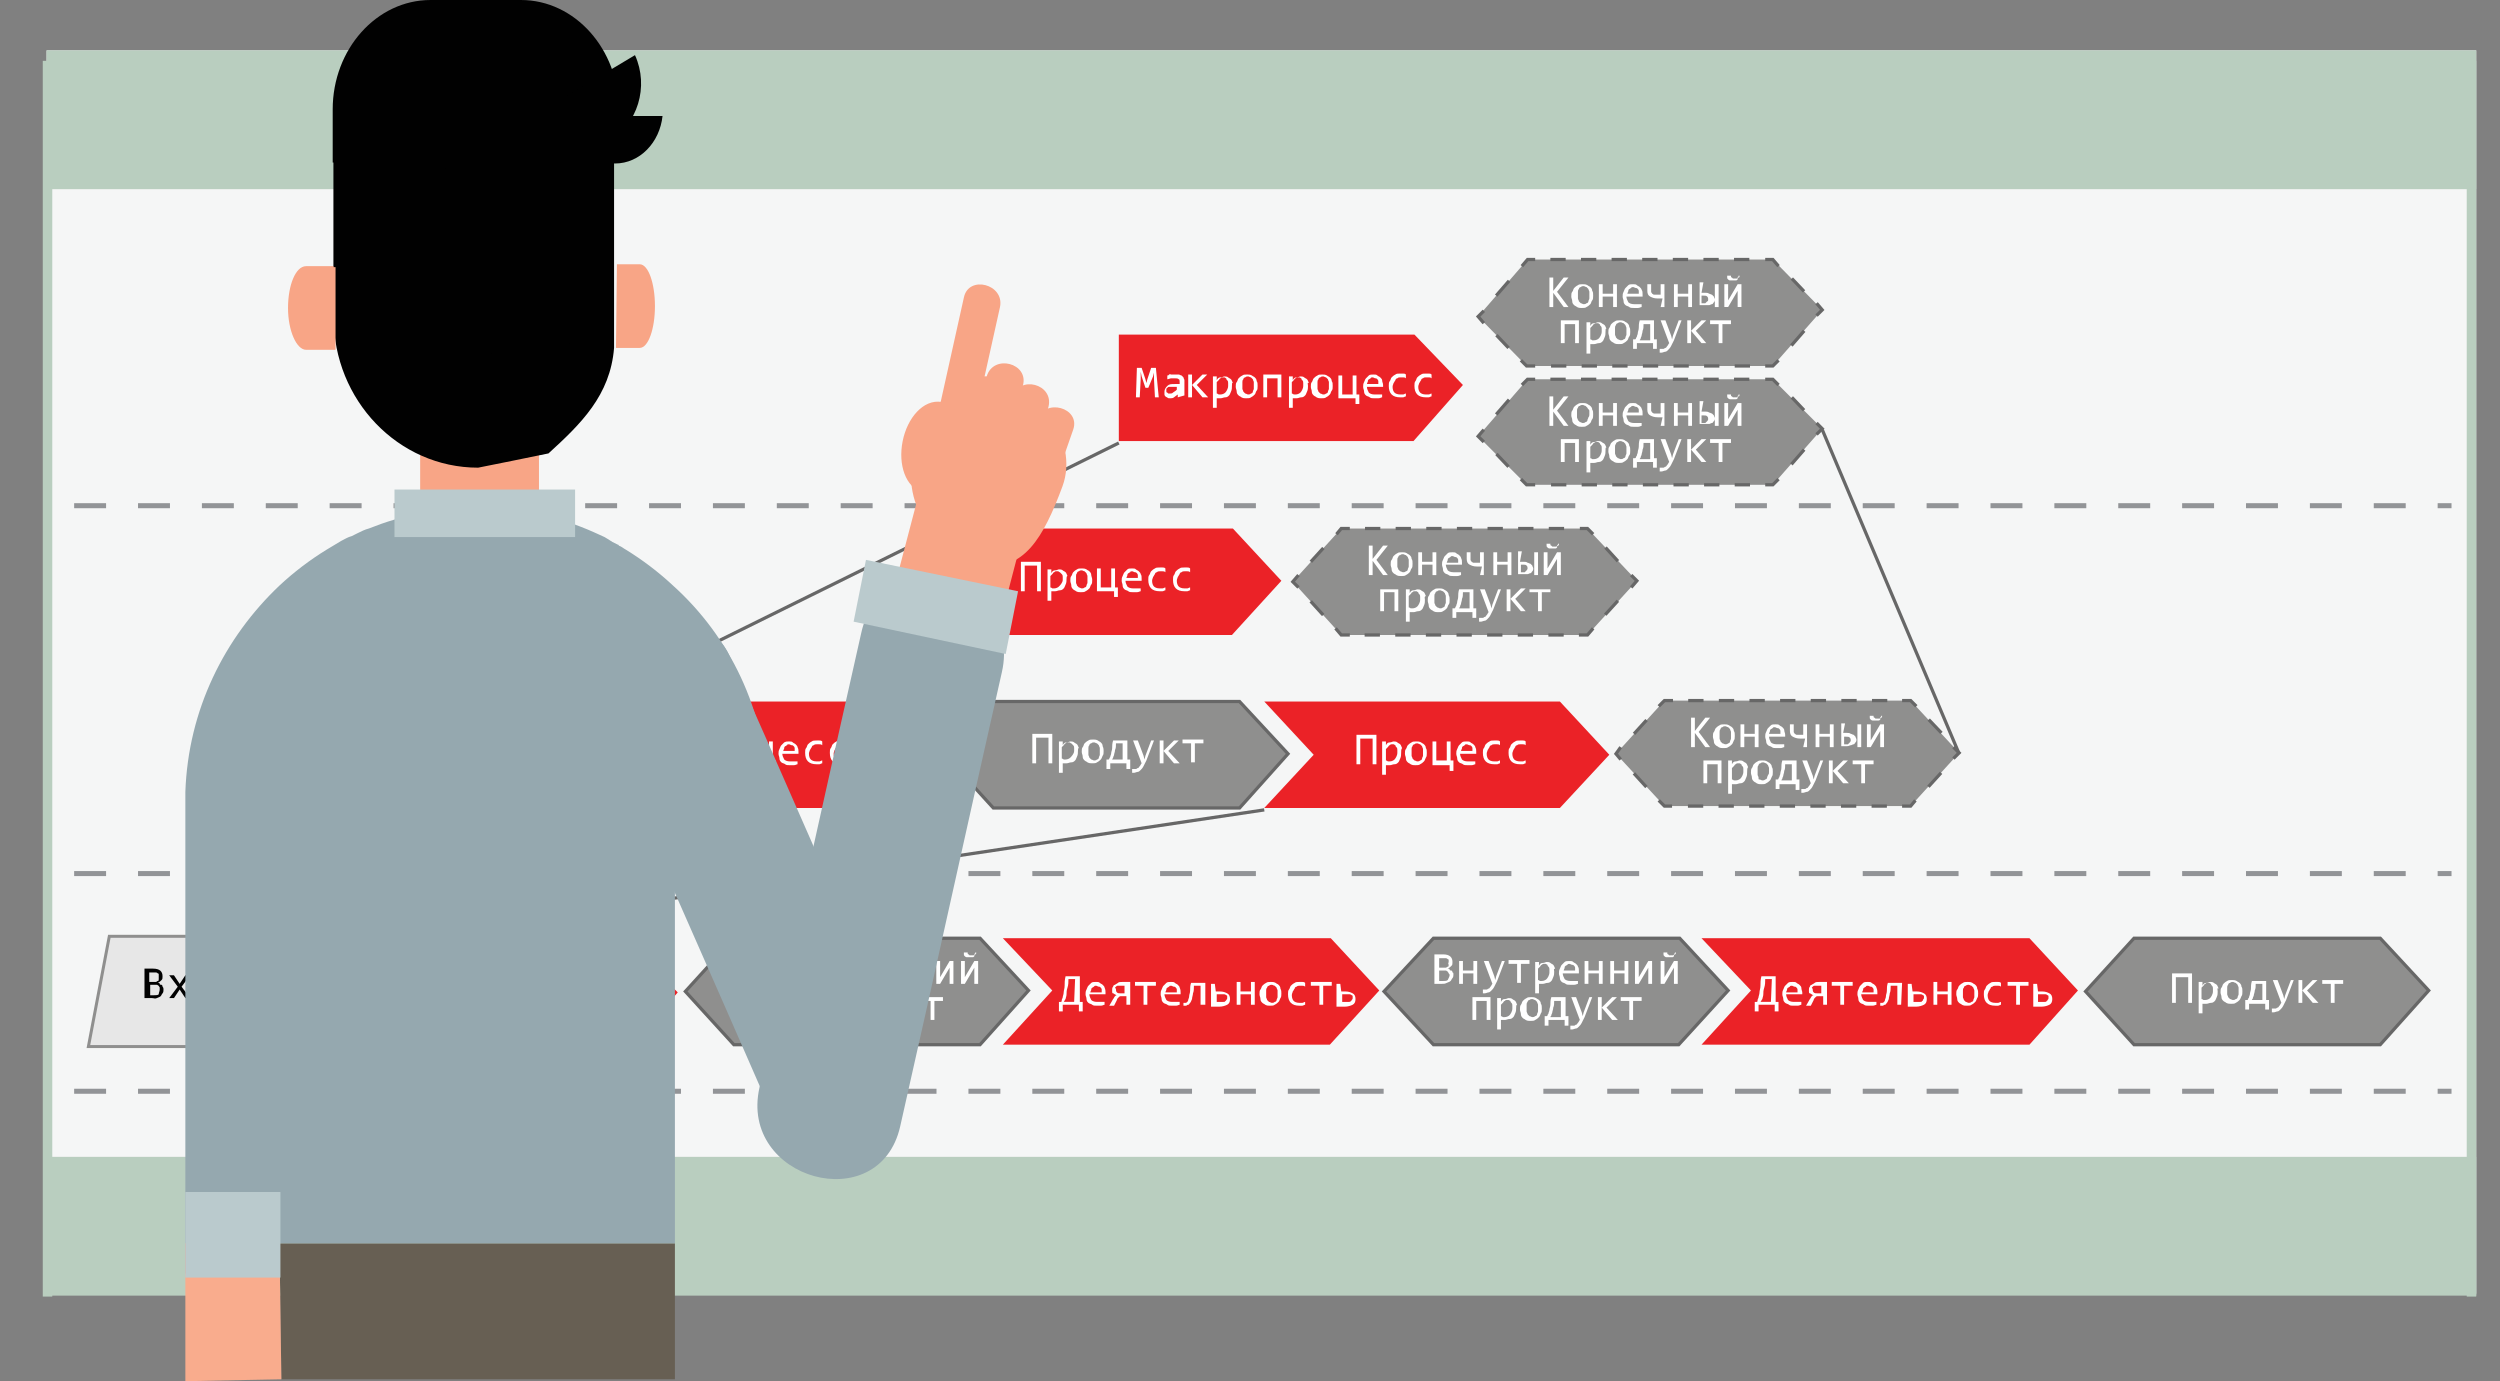 <?xml version="1.0" encoding="utf-8"?>
<!-- Generator: Adobe Illustrator 19.2.1, SVG Export Plug-In . SVG Version: 6.00 Build 0)  -->
<svg version="1.1" id="Слой_1" xmlns="http://www.w3.org/2000/svg" xmlns:xlink="http://www.w3.org/1999/xlink" x="0px" y="0px"
	 viewBox="0 0 263 145.3" style="enable-background:new 0 0 263 145.3;" xml:space="preserve">
<rect x="0" y="0" width="263" height="145.3" fill="#808080" stroke="none"/>
<style type="text/css">
	.st0{fill:#F5F6F6;}
	.st1{fill:#B9CEBF;}
	.st2{fill:none;stroke:#B9CEBF;stroke-miterlimit:10;}
	.st3{fill:#EB2227;}
	.st4{fill:#8F8F8E;stroke:#676767;stroke-width:0.344;stroke-miterlimit:10;}
	.st5{fill:#8F8F8E;}
	.st6{fill:none;stroke:#676767;stroke-width:0.344;stroke-miterlimit:10;}
	.st7{fill:none;stroke:#676767;stroke-width:0.344;stroke-miterlimit:10;stroke-dasharray:1.61,1.61;}
	.st8{fill:none;stroke:#676767;stroke-width:0.344;stroke-miterlimit:10;stroke-dasharray:1.852,1.852;}
	.st9{fill:none;stroke:#676767;stroke-width:0.344;stroke-miterlimit:10;stroke-dasharray:2.063,2.063;}
	.st10{fill:none;stroke:#676767;stroke-width:0.344;stroke-miterlimit:10;stroke-dasharray:1.868,1.868;}
	.st11{fill:none;stroke:#676767;stroke-width:0.344;stroke-miterlimit:10;stroke-dasharray:2.056,2.056;}
	.st12{fill:none;}
	.st13{fill:#FFFFFF;}
	.st14{fill:none;stroke:#676767;stroke-width:0.344;stroke-miterlimit:10;stroke-dasharray:1.853,1.853;}
	.st15{fill:none;stroke:#676767;stroke-width:0.344;stroke-miterlimit:10;stroke-dasharray:2.063,2.063;}
	.st16{fill:none;stroke:#676767;stroke-width:0.344;stroke-miterlimit:10;stroke-dasharray:1.868,1.868;}
	.st17{fill:none;stroke:#676767;stroke-width:0.344;stroke-miterlimit:10;stroke-dasharray:1.611,1.611;}
	.st18{fill:none;stroke:#676767;stroke-width:0.344;stroke-miterlimit:10;stroke-dasharray:1.954,1.954;}
	.st19{fill:none;stroke:#676767;stroke-width:0.344;stroke-miterlimit:10;stroke-dasharray:1.96,1.96;}
	.st20{fill:none;stroke:#676767;stroke-width:0.344;stroke-miterlimit:10;stroke-dasharray:1.942,1.942;}
	.st21{fill:none;stroke:#676767;stroke-width:0.344;stroke-miterlimit:10;stroke-dasharray:1.98,1.98;}
	.st22{fill:none;stroke:#676767;stroke-width:0.344;stroke-miterlimit:10;stroke-dasharray:1.954,1.954;}
	.st23{fill:none;stroke:#676767;stroke-width:0.344;stroke-miterlimit:10;stroke-dasharray:1.959,1.959;}
	.st24{fill:none;stroke:#676767;stroke-width:0.344;stroke-miterlimit:10;stroke-dasharray:1.98,1.98;}
	.st25{fill:none;stroke:#676767;stroke-width:0.344;stroke-miterlimit:10;}
	.st26{fill:none;stroke:#929497;stroke-width:0.529;stroke-miterlimit:10;stroke-dasharray:3.36;}
	.st27{fill:none;stroke:#EB2227;stroke-miterlimit:10;stroke-dasharray:4;}
	.st28{fill:#E7E7E7;stroke:#8F8F8E;stroke-width:0.319;stroke-miterlimit:10;}
	.st29{fill:#010101;}
	.st30{fill:#675F53;}
	.st31{fill:#27383A;}
	.st32{fill:#95A8AF;}
	.st33{fill:#F8A586;}
	.st34{fill:#F9AC8D;}
	.st35{fill:#BACACD;}
	.st36{fill:#F8A586;stroke:#F8A586;stroke-miterlimit:10;}
	.st37{fill:#F8A586;stroke:#F8A586;stroke-width:1.3;stroke-miterlimit:10;}
	.st38{fill:none;stroke:#010101;stroke-miterlimit:10;}
</style>
<g id="base">
</g>
<g id="plashki">
</g>
<g id="lines">
</g>
<g id="image">
</g>
<g id="_x31_">
</g>
<g id="символы">
</g>
<g id="Layer_1_4_">
</g>
<g>
	<g>
		<g>
			<rect x="4.9" y="5.3" class="st0" width="255.6" height="130.8"/>
			<rect x="4.9" y="5.3" class="st1" width="255.6" height="14.6"/>
			<rect x="4.9" y="121.7" class="st1" width="255.6" height="14.6"/>
			<line class="st2" x1="5" y1="6.4" x2="5" y2="136.4"/>
			<line class="st2" x1="260" y1="6.4" x2="260" y2="136.4"/>
		</g>
		<g>
			<polygon class="st3" points="139.9,109.9 105.5,109.9 110.7,104.2 105.5,98.7 140,98.7 145.1,104.2 			"/>
			<polygon class="st4" points="250.4,109.9 224.5,109.9 219.4,104.3 224.5,98.7 250.4,98.7 255.5,104.2 			"/>
			<polygon class="st3" points="148.7,46.4 117.7,46.4 117.7,35.2 148.8,35.2 153.9,40.5 			"/>
			<g>
				<polygon class="st5" points="186.5,38.5 160.6,38.5 155.5,33.3 160.7,27.3 186.5,27.3 191.7,32.6 				"/>
				<g>
					<polyline class="st6" points="187.1,37.9 186.5,38.5 185.7,38.5 					"/>
					<line class="st7" x1="184.1" y1="38.5" x2="162.3" y2="38.5"/>
					<polyline class="st6" points="161.5,38.5 160.6,38.5 160,37.9 					"/>
					<line class="st8" x1="158.7" y1="36.6" x2="156.8" y2="34.6"/>
					<polyline class="st6" points="156.1,34 155.5,33.3 156.1,32.7 					"/>
					<line class="st9" x1="157.4" y1="31.1" x2="159.4" y2="28.8"/>
					<polyline class="st6" points="160.1,28 160.7,27.3 161.5,27.3 					"/>
					<line class="st7" x1="163.1" y1="27.3" x2="184.9" y2="27.3"/>
					<polyline class="st6" points="185.7,27.3 186.5,27.3 187.1,28 					"/>
					<line class="st10" x1="188.5" y1="29.3" x2="190.4" y2="31.3"/>
					<polyline class="st6" points="191.1,31.9 191.7,32.6 191.1,33.2 					"/>
					<line class="st11" x1="189.8" y1="34.8" x2="187.8" y2="37.1"/>
				</g>
			</g>
			<polygon class="st3" points="129.6,66.8 98.6,66.8 103.8,61.1 98.6,55.6 129.7,55.6 134.8,61.1 			"/>
			<g>
				<rect x="119.3" y="38.5" class="st12" width="32.9" height="4.7"/>
				<path class="st13" d="M121.9,41.8h-0.4l-0.1-1.9l0-0.7l-0.1,0.4l-0.5,1.2h-0.3l-0.4-1.2l-0.1-0.5l0,0.8l-0.1,1.9h-0.4l0.1-3.1
					h0.5l0.4,1.2l0.1,0.4l0.1-0.4l0.4-1.2h0.5L121.9,41.8z"/>
				<path class="st13" d="M123.9,41.8l0-0.3c-0.1,0.1-0.3,0.2-0.4,0.3c-0.1,0.1-0.3,0.1-0.4,0.1c-0.1,0-0.3,0-0.3-0.1
					c-0.1,0-0.2-0.1-0.2-0.1s-0.1-0.1-0.1-0.2s0-0.2,0-0.3c0-0.2,0.1-0.4,0.3-0.6s0.4-0.2,0.8-0.2h0.5v-0.2c0-0.1,0-0.3-0.1-0.3
					c-0.1-0.1-0.2-0.1-0.4-0.1c-0.1,0-0.3,0-0.4,0c-0.1,0-0.3,0.1-0.4,0.1v-0.4c0.1,0,0.1,0,0.2-0.1s0.1,0,0.2,0c0.1,0,0.1,0,0.2,0
					c0.1,0,0.2,0,0.2,0c0.1,0,0.3,0,0.4,0c0.1,0,0.2,0.1,0.3,0.1c0.1,0.1,0.1,0.1,0.2,0.2c0,0.1,0.1,0.2,0.1,0.3v1.6L123.9,41.8
					L123.9,41.8z M123.8,40.7h-0.5c-0.1,0-0.2,0-0.3,0s-0.1,0-0.2,0.1s-0.1,0.1-0.1,0.1c0,0.1,0,0.1,0,0.2c0,0,0,0.1,0,0.1
					c0,0,0,0.1,0.1,0.1c0,0,0.1,0.1,0.1,0.1c0.1,0,0.1,0,0.2,0c0.1,0,0.2,0,0.3-0.1s0.2-0.1,0.4-0.3L123.8,40.7L123.8,40.7z"/>
				<path class="st13" d="M127.1,41.8h-0.6l-1.1-1.3v1.3H125v-2.4h0.4v1.1l1.1-1.1h0.5l-1.1,1.1L127.1,41.8z"/>
				<path class="st13" d="M129.6,40.6c0,0.2,0,0.4-0.1,0.6c-0.1,0.2-0.1,0.3-0.2,0.4c-0.1,0.1-0.2,0.2-0.4,0.2s-0.3,0.1-0.5,0.1
					c-0.1,0-0.1,0-0.2,0s-0.1,0-0.2,0v1h-0.4v-3.3h0.4l0,0.4c0.1-0.2,0.2-0.3,0.4-0.3s0.3-0.1,0.4-0.1c0.1,0,0.3,0,0.4,0.1
					s0.2,0.1,0.3,0.2c0.1,0.1,0.1,0.2,0.2,0.4C129.6,40.2,129.6,40.4,129.6,40.6z M129.2,40.6c0-0.1,0-0.2,0-0.3
					c0-0.1,0-0.2-0.1-0.3s-0.1-0.1-0.1-0.2c-0.1,0-0.1-0.1-0.2-0.1c-0.1,0-0.1,0-0.2,0c-0.1,0-0.1,0-0.2,0.1c-0.1,0-0.1,0.1-0.2,0.2
					c-0.1,0.1-0.1,0.1-0.2,0.2v1.2c0.1,0,0.2,0.1,0.2,0.1s0.2,0,0.2,0c0.2,0,0.4-0.1,0.5-0.2S129.2,40.9,129.2,40.6z"/>
				<path class="st13" d="M132.3,40.6c0,0.2,0,0.4-0.1,0.5s-0.1,0.3-0.2,0.4c-0.1,0.1-0.2,0.2-0.4,0.3c-0.1,0.1-0.3,0.1-0.5,0.1
					c-0.2,0-0.3,0-0.5-0.1c-0.1-0.1-0.2-0.1-0.3-0.2s-0.2-0.2-0.2-0.4c0-0.2-0.1-0.3-0.1-0.5c0-0.2,0-0.4,0.1-0.5s0.1-0.3,0.2-0.4
					s0.2-0.2,0.4-0.3c0.1-0.1,0.3-0.1,0.5-0.1c0.2,0,0.3,0,0.5,0.1c0.1,0.1,0.2,0.1,0.3,0.2c0.1,0.1,0.2,0.2,0.2,0.4
					C132.3,40.2,132.3,40.4,132.3,40.6z M131.9,40.6c0-0.1,0-0.3,0-0.4s-0.1-0.2-0.1-0.3c-0.1-0.1-0.1-0.1-0.2-0.2
					c-0.1,0-0.2-0.1-0.3-0.1c-0.1,0-0.2,0-0.3,0.1c-0.1,0-0.2,0.1-0.2,0.2c-0.1,0.1-0.1,0.2-0.1,0.3c0,0.1,0,0.2,0,0.3
					c0,0.1,0,0.3,0,0.4s0.1,0.2,0.1,0.3c0.1,0.1,0.1,0.1,0.2,0.2c0.1,0,0.2,0.1,0.3,0.1c0.1,0,0.2,0,0.3-0.1c0.1,0,0.2-0.1,0.2-0.2
					s0.1-0.2,0.1-0.3C131.9,40.9,131.9,40.7,131.9,40.6z"/>
				<path class="st13" d="M134.8,41.8h-0.4v-2h-1.1v2h-0.4v-2.4h1.9L134.8,41.8L134.8,41.8z"/>
				<path class="st13" d="M137.6,40.6c0,0.2,0,0.4-0.1,0.6c-0.1,0.2-0.1,0.3-0.2,0.4c-0.1,0.1-0.2,0.2-0.4,0.2s-0.3,0.1-0.5,0.1
					c-0.1,0-0.1,0-0.2,0s-0.1,0-0.2,0v1h-0.4v-3.3h0.4l0,0.4c0.1-0.2,0.2-0.3,0.4-0.3s0.3-0.1,0.4-0.1c0.1,0,0.3,0,0.4,0.1
					s0.2,0.1,0.3,0.2c0.1,0.1,0.1,0.2,0.2,0.4C137.5,40.2,137.6,40.4,137.6,40.6z M137.1,40.6c0-0.1,0-0.2,0-0.3
					c0-0.1,0-0.2-0.1-0.3s-0.1-0.1-0.1-0.2c-0.1,0-0.1-0.1-0.2-0.1c-0.1,0-0.1,0-0.2,0c-0.1,0-0.1,0-0.2,0.1c-0.1,0-0.1,0.1-0.2,0.2
					c-0.1,0.1-0.1,0.1-0.2,0.2v1.2c0.1,0,0.2,0.1,0.2,0.1s0.2,0,0.2,0c0.2,0,0.4-0.1,0.5-0.2S137.1,40.9,137.1,40.6z"/>
				<path class="st13" d="M140.2,40.6c0,0.2,0,0.4-0.1,0.5s-0.1,0.3-0.2,0.4c-0.1,0.1-0.2,0.2-0.4,0.3c-0.1,0.1-0.3,0.1-0.5,0.1
					c-0.2,0-0.3,0-0.5-0.1c-0.1-0.1-0.2-0.1-0.3-0.2s-0.2-0.2-0.2-0.4c0-0.2-0.1-0.3-0.1-0.5c0-0.2,0-0.4,0.1-0.5s0.1-0.3,0.2-0.4
					s0.2-0.2,0.4-0.3c0.1-0.1,0.3-0.1,0.5-0.1c0.2,0,0.3,0,0.5,0.1c0.1,0.1,0.2,0.1,0.3,0.2c0.1,0.1,0.2,0.2,0.2,0.4
					C140.2,40.2,140.2,40.4,140.2,40.6z M139.8,40.6c0-0.1,0-0.3,0-0.4s-0.1-0.2-0.1-0.3c-0.1-0.1-0.1-0.1-0.2-0.2
					c-0.1,0-0.2-0.1-0.3-0.1c-0.1,0-0.2,0-0.3,0.1c-0.1,0-0.2,0.1-0.2,0.2c-0.1,0.1-0.1,0.2-0.1,0.3c0,0.1,0,0.2,0,0.3
					c0,0.1,0,0.3,0,0.4s0.1,0.2,0.1,0.3c0.1,0.1,0.1,0.1,0.2,0.2c0.1,0,0.2,0.1,0.3,0.1c0.1,0,0.2,0,0.3-0.1c0.1,0,0.2-0.1,0.2-0.2
					s0.1-0.2,0.1-0.3C139.8,40.9,139.8,40.7,139.8,40.6z"/>
				<path class="st13" d="M143,41.5l0,1h-0.4v-0.6h-1.8v-2.4h0.4v2h1.1v-2h0.4v2H143z"/>
				<path class="st13" d="M145.5,40.5c0,0.1,0,0.1,0,0.1c0,0,0,0.1,0,0.1h-1.7c0,0.2,0.1,0.4,0.2,0.6c0.1,0.1,0.3,0.2,0.6,0.2
					c0.1,0,0.1,0,0.2,0c0.1,0,0.1,0,0.2,0c0.1,0,0.1,0,0.2,0s0.1,0,0.2,0v0.3c-0.1,0-0.2,0.1-0.4,0.1c-0.1,0-0.3,0-0.4,0
					c-0.2,0-0.4,0-0.5-0.1c-0.1-0.1-0.3-0.1-0.4-0.2c-0.1-0.1-0.2-0.2-0.2-0.4c0-0.2-0.1-0.3-0.1-0.5c0-0.2,0-0.3,0.1-0.5
					s0.1-0.3,0.2-0.4c0.1-0.1,0.2-0.2,0.3-0.3s0.3-0.1,0.5-0.1c0.2,0,0.3,0,0.4,0.1c0.1,0.1,0.2,0.1,0.3,0.2
					c0.1,0.1,0.2,0.2,0.2,0.3C145.4,40.2,145.5,40.3,145.5,40.5z M145,40.4c0-0.1,0-0.2,0-0.3c0-0.1-0.1-0.2-0.1-0.2
					c-0.1-0.1-0.1-0.1-0.2-0.1s-0.2-0.1-0.3-0.1c-0.1,0-0.2,0-0.2,0.1c-0.1,0-0.1,0.1-0.2,0.1c-0.1,0.1-0.1,0.1-0.1,0.2
					c0,0.1-0.1,0.2-0.1,0.3C143.8,40.4,145,40.4,145,40.4z"/>
				<path class="st13" d="M147.9,41.7c-0.1,0-0.2,0.1-0.3,0.1c-0.1,0-0.2,0-0.3,0c-0.4,0-0.7-0.1-0.9-0.3c-0.2-0.2-0.3-0.5-0.3-0.9
					c0-0.2,0-0.4,0.1-0.5s0.1-0.3,0.2-0.4c0.1-0.1,0.2-0.2,0.4-0.3c0.1-0.1,0.3-0.1,0.5-0.1c0.1,0,0.2,0,0.3,0s0.2,0,0.3,0.1v0.4
					c-0.1-0.1-0.2-0.1-0.3-0.1s-0.2,0-0.3,0c-0.1,0-0.2,0-0.3,0.1c-0.1,0-0.2,0.1-0.2,0.2c-0.1,0.1-0.1,0.2-0.2,0.3
					c0,0.1-0.1,0.2-0.1,0.4c0,0.3,0.1,0.5,0.2,0.6c0.1,0.1,0.3,0.2,0.6,0.2c0.1,0,0.2,0,0.3,0c0.1,0,0.2-0.1,0.3-0.1L147.9,41.7
					L147.9,41.7z"/>
				<path class="st13" d="M150.6,41.7c-0.1,0-0.2,0.1-0.3,0.1c-0.1,0-0.2,0-0.3,0c-0.4,0-0.7-0.1-0.9-0.3c-0.2-0.2-0.3-0.5-0.3-0.9
					c0-0.2,0-0.4,0.1-0.5s0.1-0.3,0.2-0.4c0.1-0.1,0.2-0.2,0.4-0.3c0.1-0.1,0.3-0.1,0.5-0.1c0.1,0,0.2,0,0.3,0s0.2,0,0.3,0.1v0.4
					c-0.1-0.1-0.2-0.1-0.3-0.1s-0.2,0-0.3,0c-0.1,0-0.2,0-0.3,0.1c-0.1,0-0.2,0.1-0.2,0.2c-0.1,0.1-0.1,0.2-0.2,0.3
					c0,0.1-0.1,0.2-0.1,0.4c0,0.3,0.1,0.5,0.2,0.6c0.1,0.1,0.3,0.2,0.6,0.2c0.1,0,0.2,0,0.3,0c0.1,0,0.2-0.1,0.3-0.1L150.6,41.7
					L150.6,41.7z"/>
			</g>
			<polygon class="st3" points="66.1,110.4 35,110.4 35,99.2 66.1,99.2 71.3,104.4 			"/>
			<g>
				<rect x="36.7" y="102.4" class="st12" width="32.9" height="4.7"/>
				<path class="st13" d="M39.3,105.4l0,1h-0.4v-0.7h-1.7v0.7h-0.4l0-1h0c0.1,0,0.1,0,0.2,0c0,0,0.1-0.1,0.1-0.2s0.1-0.2,0.1-0.3
					c0-0.1,0.1-0.3,0.1-0.5c0-0.2,0.1-0.4,0.1-0.7c0-0.3,0-0.6,0.1-1H39v2.7H39.3z M38.5,103h-0.7c0,0.3,0,0.6-0.1,0.9
					s-0.1,0.5-0.1,0.7c0,0.2-0.1,0.4-0.1,0.5c-0.1,0.1-0.1,0.2-0.2,0.3h1.1L38.5,103L38.5,103z"/>
				<path class="st13" d="M41.7,104.4c0,0.1,0,0.1,0,0.1c0,0,0,0.1,0,0.1h-1.7c0,0.2,0.1,0.4,0.2,0.6c0.1,0.1,0.3,0.2,0.6,0.2
					c0.1,0,0.1,0,0.2,0c0.1,0,0.1,0,0.2,0c0.1,0,0.1,0,0.2,0s0.1,0,0.2,0v0.3c-0.1,0-0.2,0.1-0.4,0.1c-0.1,0-0.3,0-0.4,0
					c-0.2,0-0.4,0-0.5-0.1c-0.1-0.1-0.3-0.1-0.4-0.2c-0.1-0.1-0.2-0.2-0.2-0.4c0-0.2-0.1-0.3-0.1-0.5c0-0.2,0-0.3,0.1-0.5
					s0.1-0.3,0.2-0.4c0.1-0.1,0.2-0.2,0.3-0.3c0.1-0.1,0.3-0.1,0.5-0.1c0.2,0,0.3,0,0.4,0.1c0.1,0.1,0.2,0.1,0.3,0.2
					c0.1,0.1,0.2,0.2,0.2,0.3C41.7,104.1,41.7,104.3,41.7,104.4z M41.3,104.4c0-0.1,0-0.2,0-0.3c0-0.1-0.1-0.2-0.1-0.2
					c-0.1-0.1-0.1-0.1-0.2-0.1s-0.2-0.1-0.3-0.1c-0.1,0-0.2,0-0.2,0.1c-0.1,0-0.1,0.1-0.2,0.1c-0.1,0.1-0.1,0.1-0.1,0.2
					c0,0.1-0.1,0.2-0.1,0.3H41.3z"/>
				<path class="st13" d="M42.5,105.1c0.1-0.1,0.1-0.2,0.2-0.3c0.1-0.1,0.1-0.1,0.2-0.1c-0.1,0-0.2-0.1-0.2-0.1
					c-0.1,0-0.1-0.1-0.2-0.1s-0.1-0.1-0.1-0.2c0-0.1,0-0.1,0-0.2c0-0.1,0-0.2,0.1-0.3c0-0.1,0.1-0.2,0.2-0.2
					c0.1-0.1,0.2-0.1,0.3-0.2s0.3-0.1,0.5-0.1c0.1,0,0.3,0,0.4,0c0.1,0,0.3,0,0.4,0v2.4h-0.4v-0.9h-0.4c-0.1,0-0.1,0-0.2,0
					c-0.1,0-0.1,0-0.2,0.1c0,0-0.1,0.1-0.1,0.1c0,0-0.1,0.1-0.1,0.2l-0.3,0.6h-0.5L42.5,105.1z M42.8,104.1c0,0.1,0,0.2,0.1,0.3
					c0.1,0.1,0.2,0.1,0.4,0.1h0.4v-0.8c-0.1,0-0.1,0-0.2,0s-0.1,0-0.2,0c-0.1,0-0.2,0-0.3,0c-0.1,0-0.1,0-0.2,0.1
					c0,0-0.1,0.1-0.1,0.1S42.8,104,42.8,104.1z"/>
				<path class="st13" d="M47.1,103.7h-0.9v2h-0.4v-2h-0.9v-0.4h2.2C47.1,103.4,47.1,103.7,47.1,103.7z"/>
				<path class="st13" d="M49.6,104.4c0,0.1,0,0.1,0,0.1c0,0,0,0.1,0,0.1H48c0,0.2,0.1,0.4,0.2,0.6c0.1,0.1,0.3,0.2,0.6,0.2
					c0.1,0,0.1,0,0.2,0c0.1,0,0.1,0,0.2,0c0.1,0,0.1,0,0.2,0s0.1,0,0.2,0v0.3c-0.1,0-0.2,0.1-0.4,0.1c-0.1,0-0.3,0-0.4,0
					c-0.2,0-0.4,0-0.5-0.1c-0.1-0.1-0.3-0.1-0.4-0.2c-0.1-0.1-0.2-0.2-0.2-0.4c0-0.2-0.1-0.3-0.1-0.5c0-0.2,0-0.3,0.1-0.5
					s0.1-0.3,0.2-0.4c0.1-0.1,0.2-0.2,0.3-0.3c0.1-0.1,0.3-0.1,0.5-0.1c0.2,0,0.3,0,0.4,0.1c0.1,0.1,0.2,0.1,0.3,0.2
					c0.1,0.1,0.2,0.2,0.2,0.3C49.6,104.1,49.6,104.3,49.6,104.4z M49.2,104.4c0-0.1,0-0.2,0-0.3c0-0.1-0.1-0.2-0.1-0.2
					c-0.1-0.1-0.1-0.1-0.2-0.1s-0.2-0.1-0.3-0.1c-0.1,0-0.2,0-0.2,0.1c-0.1,0-0.1,0.1-0.2,0.1c-0.1,0.1-0.1,0.1-0.1,0.2
					c0,0.1-0.1,0.2-0.1,0.3H49.2z"/>
				<path class="st13" d="M52.2,105.7h-0.4v-2h-0.7c0,0.3,0,0.6-0.1,0.8c0,0.2-0.1,0.4-0.1,0.6c-0.1,0.2-0.1,0.3-0.2,0.4
					c-0.1,0.1-0.1,0.2-0.2,0.2c-0.1,0-0.2,0.1-0.2,0.1c-0.1,0-0.2,0-0.3,0l0-0.3c0.1,0,0.1,0,0.2,0s0.1,0,0.2-0.1
					c0,0,0.1-0.1,0.1-0.2c0-0.1,0.1-0.2,0.1-0.4s0.1-0.3,0.1-0.6s0-0.5,0.1-0.8h1.5C52.2,103.4,52.2,105.7,52.2,105.7z"/>
				<path class="st13" d="M53.4,104.3c0,0,0.1,0,0.1,0s0.1,0,0.1,0c0,0,0.1,0,0.1,0c0,0,0.1,0,0.1,0c0.4,0,0.6,0.1,0.8,0.2
					s0.3,0.3,0.3,0.6c0,0.3-0.1,0.5-0.3,0.6c-0.2,0.1-0.5,0.2-0.8,0.2c-0.2,0-0.3,0-0.5,0c-0.1,0-0.3,0-0.4,0v-2.4h0.4
					C53.4,103.4,53.4,104.3,53.4,104.3z M54.5,105c0-0.1,0-0.1,0-0.2c0-0.1-0.1-0.1-0.1-0.1s-0.1-0.1-0.2-0.1c-0.1,0-0.2,0-0.3,0
					c-0.1,0-0.2,0-0.2,0c-0.1,0-0.2,0-0.3,0v0.8c0.1,0,0.2,0,0.2,0s0.2,0,0.2,0c0.1,0,0.2,0,0.3,0s0.2,0,0.2-0.1
					c0.1,0,0.1-0.1,0.1-0.1C54.5,105.1,54.5,105.1,54.5,105z"/>
				<path class="st13" d="M57.5,105.7h-0.4v-1.1H56v1.1h-0.4v-2.4H56v1h1.1v-1h0.4V105.7z"/>
				<path class="st13" d="M60.3,104.5c0,0.2,0,0.4-0.1,0.5c-0.1,0.2-0.1,0.3-0.2,0.4c-0.1,0.1-0.2,0.2-0.4,0.3
					c-0.1,0.1-0.3,0.1-0.5,0.1c-0.2,0-0.3,0-0.5-0.1c-0.1-0.1-0.2-0.1-0.3-0.2s-0.2-0.2-0.2-0.4c0-0.2-0.1-0.3-0.1-0.5
					c0-0.2,0-0.4,0.1-0.5s0.1-0.3,0.2-0.4s0.2-0.2,0.4-0.3c0.1-0.1,0.3-0.1,0.5-0.1c0.2,0,0.3,0,0.5,0.1c0.1,0.1,0.2,0.1,0.3,0.2
					c0.1,0.1,0.2,0.2,0.2,0.4C60.2,104.2,60.3,104.3,60.3,104.5z M59.8,104.6c0-0.1,0-0.3,0-0.4s-0.1-0.2-0.1-0.3
					c-0.1-0.1-0.1-0.1-0.2-0.2c-0.1,0-0.2-0.1-0.3-0.1c-0.1,0-0.2,0-0.3,0.1c-0.1,0-0.2,0.1-0.2,0.2c-0.1,0.1-0.1,0.2-0.1,0.3
					c0,0.1,0,0.2,0,0.3c0,0.1,0,0.3,0,0.4s0.1,0.2,0.1,0.3c0.1,0.1,0.1,0.1,0.2,0.2c0.1,0,0.2,0.1,0.3,0.1c0.1,0,0.2,0,0.3-0.1
					c0.1,0,0.2-0.1,0.2-0.2s0.1-0.2,0.1-0.3C59.8,104.8,59.8,104.7,59.8,104.6z"/>
				<path class="st13" d="M62.7,105.7c-0.1,0-0.2,0.1-0.3,0.1c-0.1,0-0.2,0-0.3,0c-0.4,0-0.7-0.1-0.9-0.3c-0.2-0.2-0.3-0.5-0.3-0.9
					c0-0.2,0-0.4,0.1-0.5c0.1-0.2,0.1-0.3,0.2-0.4c0.1-0.1,0.2-0.2,0.4-0.3c0.1-0.1,0.3-0.1,0.5-0.1c0.1,0,0.2,0,0.3,0
					s0.2,0,0.3,0.1v0.4c-0.1-0.1-0.2-0.1-0.3-0.1s-0.2,0-0.3,0c-0.1,0-0.2,0-0.3,0.1c-0.1,0-0.2,0.1-0.2,0.2
					c-0.1,0.1-0.1,0.2-0.2,0.3c0,0.1-0.1,0.2-0.1,0.4c0,0.3,0.1,0.5,0.2,0.6c0.1,0.1,0.3,0.2,0.6,0.2c0.1,0,0.2,0,0.3,0
					c0.1,0,0.2-0.1,0.3-0.1L62.7,105.7L62.7,105.7z"/>
				<path class="st13" d="M65.5,103.7h-0.9v2h-0.4v-2h-0.9v-0.4h2.2L65.5,103.7L65.5,103.7z"/>
				<path class="st13" d="M66.6,104.3c0,0,0.1,0,0.1,0s0.1,0,0.1,0c0,0,0.1,0,0.1,0c0,0,0.1,0,0.1,0c0.4,0,0.6,0.1,0.8,0.2
					c0.2,0.1,0.3,0.3,0.3,0.6c0,0.3-0.1,0.5-0.3,0.6c-0.2,0.1-0.5,0.2-0.8,0.2c-0.2,0-0.3,0-0.5,0c-0.1,0-0.3,0-0.4,0v-2.4h0.4
					V104.3z M67.7,105c0-0.1,0-0.1,0-0.2c0-0.1-0.1-0.1-0.1-0.1c-0.1,0-0.1-0.1-0.2-0.1c-0.1,0-0.2,0-0.3,0c-0.1,0-0.2,0-0.2,0
					c-0.1,0-0.2,0-0.3,0v0.8c0.1,0,0.2,0,0.2,0s0.2,0,0.2,0c0.1,0,0.2,0,0.3,0s0.2,0,0.2-0.1c0.1,0,0.1-0.1,0.1-0.1
					C67.7,105.1,67.7,105.1,67.7,105z"/>
			</g>
			<g>
				<rect x="111.3" y="102.4" class="st12" width="32.9" height="4.7"/>
				<path class="st13" d="M113.9,105.4l0,1h-0.4v-0.7h-1.7v0.7h-0.4l0-1h0c0.1,0,0.1,0,0.2,0c0.1,0,0.1-0.1,0.1-0.2s0.1-0.2,0.1-0.3
					c0-0.1,0.1-0.3,0.1-0.5c0-0.2,0.1-0.4,0.1-0.7c0-0.3,0-0.6,0.1-1h1.5v2.7H113.9z M113.1,103h-0.7c0,0.3,0,0.6-0.1,0.9
					s-0.1,0.5-0.1,0.7c0,0.2-0.1,0.4-0.1,0.5c-0.1,0.1-0.1,0.2-0.2,0.3h1.1L113.1,103L113.1,103z"/>
				<path class="st13" d="M116.3,104.4c0,0.1,0,0.1,0,0.1c0,0,0,0.1,0,0.1h-1.7c0,0.2,0.1,0.4,0.2,0.6c0.1,0.1,0.3,0.2,0.6,0.2
					c0.1,0,0.1,0,0.2,0c0.1,0,0.1,0,0.2,0c0.1,0,0.1,0,0.2,0s0.1,0,0.2,0v0.3c-0.1,0-0.2,0.1-0.4,0.1c-0.1,0-0.3,0-0.4,0
					c-0.2,0-0.4,0-0.5-0.1c-0.1-0.1-0.3-0.1-0.4-0.2c-0.1-0.1-0.2-0.2-0.2-0.4c0-0.2-0.1-0.3-0.1-0.5c0-0.2,0-0.3,0.1-0.5
					s0.1-0.3,0.2-0.4c0.1-0.1,0.2-0.2,0.3-0.3c0.1-0.1,0.3-0.1,0.5-0.1c0.2,0,0.3,0,0.4,0.1c0.1,0.1,0.2,0.1,0.3,0.2
					c0.1,0.1,0.2,0.2,0.2,0.3C116.3,104.1,116.3,104.3,116.3,104.4z M115.9,104.4c0-0.1,0-0.2,0-0.3c0-0.1-0.1-0.2-0.1-0.2
					c-0.1-0.1-0.1-0.1-0.2-0.1s-0.2-0.1-0.3-0.1c-0.1,0-0.2,0-0.2,0.1c-0.1,0-0.1,0.1-0.2,0.1c-0.1,0.1-0.1,0.1-0.1,0.2
					c0,0.1-0.1,0.2-0.1,0.3H115.9z"/>
				<path class="st13" d="M117.1,105.1c0.1-0.1,0.1-0.2,0.2-0.3c0.1-0.1,0.1-0.1,0.2-0.1c-0.1,0-0.2-0.1-0.2-0.1
					c-0.1,0-0.1-0.1-0.2-0.1s-0.1-0.1-0.1-0.2c0-0.1,0-0.1,0-0.2c0-0.1,0-0.2,0.1-0.3c0-0.1,0.1-0.2,0.2-0.2
					c0.1-0.1,0.2-0.1,0.3-0.2s0.3-0.1,0.5-0.1c0.1,0,0.3,0,0.4,0c0.1,0,0.3,0,0.4,0v2.4h-0.4v-0.9h-0.4c-0.1,0-0.1,0-0.2,0
					c-0.1,0-0.1,0-0.2,0.1s-0.1,0.1-0.1,0.1c0,0-0.1,0.1-0.1,0.2l-0.3,0.6h-0.5L117.1,105.1z M117.4,104.1c0,0.1,0,0.2,0.1,0.3
					c0.1,0.1,0.2,0.1,0.4,0.1h0.4v-0.8c-0.1,0-0.1,0-0.2,0s-0.1,0-0.2,0c-0.1,0-0.2,0-0.3,0c-0.1,0-0.1,0-0.2,0.1
					c0,0-0.1,0.1-0.1,0.1S117.4,104,117.4,104.1z"/>
				<path class="st13" d="M121.6,103.7h-0.9v2h-0.4v-2h-0.9v-0.4h2.2L121.6,103.7L121.6,103.7z"/>
				<path class="st13" d="M124.2,104.4c0,0.1,0,0.1,0,0.1c0,0,0,0.1,0,0.1h-1.7c0,0.2,0.1,0.4,0.2,0.6c0.1,0.1,0.3,0.2,0.6,0.2
					c0.1,0,0.1,0,0.2,0c0.1,0,0.1,0,0.2,0c0.1,0,0.1,0,0.2,0s0.1,0,0.2,0v0.3c-0.1,0-0.2,0.1-0.4,0.1c-0.1,0-0.3,0-0.4,0
					c-0.2,0-0.4,0-0.5-0.1c-0.1-0.1-0.3-0.1-0.4-0.2c-0.1-0.1-0.2-0.2-0.2-0.4c0-0.2-0.1-0.3-0.1-0.5c0-0.2,0-0.3,0.1-0.5
					s0.1-0.3,0.2-0.4c0.1-0.1,0.2-0.2,0.3-0.3c0.1-0.1,0.3-0.1,0.5-0.1c0.2,0,0.3,0,0.4,0.1c0.1,0.1,0.2,0.1,0.3,0.2
					c0.1,0.1,0.2,0.2,0.2,0.3C124.2,104.1,124.2,104.3,124.2,104.4z M123.8,104.4c0-0.1,0-0.2,0-0.3c0-0.1-0.1-0.2-0.1-0.2
					c-0.1-0.1-0.1-0.1-0.2-0.1s-0.2-0.1-0.3-0.1c-0.1,0-0.2,0-0.2,0.1c-0.1,0-0.1,0.1-0.2,0.1c-0.1,0.1-0.1,0.1-0.1,0.2
					c0,0.1-0.1,0.2-0.1,0.3H123.8z"/>
				<path class="st13" d="M126.7,105.7h-0.4v-2h-0.7c0,0.3,0,0.6-0.1,0.8c0,0.2-0.1,0.4-0.1,0.6c-0.1,0.2-0.1,0.3-0.2,0.4
					c-0.1,0.1-0.1,0.2-0.2,0.2c-0.1,0-0.2,0.1-0.2,0.1c-0.1,0-0.2,0-0.3,0l0-0.3c0.1,0,0.1,0,0.2,0s0.1,0,0.2-0.1
					c0,0,0.1-0.1,0.1-0.2c0-0.1,0.1-0.2,0.1-0.4s0.1-0.3,0.1-0.6s0-0.5,0.1-0.8h1.5V105.7z"/>
				<path class="st13" d="M127.9,104.3c0,0,0.1,0,0.1,0s0.1,0,0.1,0c0,0,0.1,0,0.1,0c0,0,0.1,0,0.1,0c0.4,0,0.6,0.1,0.8,0.2
					s0.3,0.3,0.3,0.6c0,0.3-0.1,0.5-0.3,0.6c-0.2,0.1-0.5,0.2-0.8,0.2c-0.2,0-0.3,0-0.5,0c-0.1,0-0.3,0-0.4,0v-2.4h0.4L127.9,104.3
					L127.9,104.3z M129.1,105c0-0.1,0-0.1,0-0.2c0-0.1-0.1-0.1-0.1-0.1s-0.1-0.1-0.2-0.1c-0.1,0-0.2,0-0.3,0c-0.1,0-0.2,0-0.2,0
					c-0.1,0-0.2,0-0.3,0v0.8c0.1,0,0.2,0,0.2,0s0.2,0,0.2,0c0.1,0,0.2,0,0.3,0s0.2,0,0.2-0.1c0.1,0,0.1-0.1,0.1-0.1
					C129.1,105.1,129.1,105.1,129.1,105z"/>
				<path class="st13" d="M132,105.7h-0.4v-1.1h-1.1v1.1h-0.4v-2.4h0.4v1h1.1v-1h0.4V105.7z"/>
				<path class="st13" d="M134.8,104.5c0,0.2,0,0.4-0.1,0.5c-0.1,0.2-0.1,0.3-0.2,0.4c-0.1,0.1-0.2,0.2-0.4,0.3
					c-0.1,0.1-0.3,0.1-0.5,0.1c-0.2,0-0.3,0-0.5-0.1c-0.1-0.1-0.2-0.1-0.3-0.2s-0.2-0.2-0.2-0.4c0-0.2-0.1-0.3-0.1-0.5
					c0-0.2,0-0.4,0.1-0.5s0.1-0.3,0.2-0.4s0.2-0.2,0.4-0.3c0.1-0.1,0.3-0.1,0.5-0.1c0.2,0,0.3,0,0.5,0.1c0.1,0.1,0.2,0.1,0.3,0.2
					c0.1,0.1,0.2,0.2,0.2,0.4C134.8,104.2,134.8,104.3,134.8,104.5z M134.4,104.6c0-0.1,0-0.3,0-0.4s-0.1-0.2-0.1-0.3
					c-0.1-0.1-0.1-0.1-0.2-0.2c-0.1,0-0.2-0.1-0.3-0.1c-0.1,0-0.2,0-0.3,0.1c-0.1,0-0.2,0.1-0.2,0.2c-0.1,0.1-0.1,0.2-0.1,0.3
					c0,0.1,0,0.2,0,0.3c0,0.1,0,0.3,0,0.4s0.1,0.2,0.1,0.3c0.1,0.1,0.1,0.1,0.2,0.2c0.1,0,0.2,0.1,0.3,0.1c0.1,0,0.2,0,0.3-0.1
					c0.1,0,0.2-0.1,0.2-0.2s0.1-0.2,0.1-0.3C134.4,104.8,134.4,104.7,134.4,104.6z"/>
				<path class="st13" d="M137.3,105.7c-0.1,0-0.2,0.1-0.3,0.1c-0.1,0-0.2,0-0.3,0c-0.4,0-0.7-0.1-0.9-0.3c-0.2-0.2-0.3-0.5-0.3-0.9
					c0-0.2,0-0.4,0.1-0.5s0.1-0.3,0.2-0.4c0.1-0.1,0.2-0.2,0.4-0.3c0.1-0.1,0.3-0.1,0.5-0.1c0.1,0,0.2,0,0.3,0s0.2,0,0.3,0.1v0.4
					c-0.1-0.1-0.2-0.1-0.3-0.1s-0.2,0-0.3,0c-0.1,0-0.2,0-0.3,0.1c-0.1,0-0.2,0.1-0.2,0.2c-0.1,0.1-0.1,0.2-0.2,0.3
					c0,0.1-0.1,0.2-0.1,0.4c0,0.3,0.1,0.5,0.2,0.6c0.1,0.1,0.3,0.2,0.6,0.2c0.1,0,0.2,0,0.3,0c0.1,0,0.2-0.1,0.3-0.1L137.3,105.7
					L137.3,105.7z"/>
				<path class="st13" d="M140.1,103.7h-0.9v2h-0.4v-2h-0.9v-0.4h2.2L140.1,103.7L140.1,103.7z"/>
				<path class="st13" d="M141.1,104.3c0,0,0.1,0,0.1,0s0.1,0,0.1,0c0,0,0.1,0,0.1,0c0,0,0.1,0,0.1,0c0.4,0,0.6,0.1,0.8,0.2
					s0.3,0.3,0.3,0.6c0,0.3-0.1,0.5-0.3,0.6c-0.2,0.1-0.5,0.2-0.8,0.2c-0.2,0-0.3,0-0.5,0c-0.1,0-0.3,0-0.4,0v-2.4h0.4L141.1,104.3
					L141.1,104.3z M142.3,105c0-0.1,0-0.1,0-0.2c0-0.1-0.1-0.1-0.1-0.1s-0.1-0.1-0.2-0.1c-0.1,0-0.2,0-0.3,0c-0.1,0-0.2,0-0.2,0
					c-0.1,0-0.2,0-0.3,0v0.8c0.1,0,0.2,0,0.2,0s0.2,0,0.2,0c0.1,0,0.2,0,0.3,0s0.2,0,0.2-0.1c0.1,0,0.1-0.1,0.1-0.1
					C142.3,105.1,142.3,105.1,142.3,105z"/>
			</g>
			<polygon class="st3" points="213.5,109.9 179,109.9 184.2,104.2 179,98.7 213.5,98.7 218.6,104.2 			"/>
			<g>
				<rect x="184.6" y="102.4" class="st12" width="32.9" height="4.7"/>
				<path class="st13" d="M187.1,105.4l0,1h-0.4v-0.7H185v0.7h-0.4l0-1h0c0.1,0,0.1,0,0.2,0c0.1,0,0.1-0.1,0.1-0.2s0.1-0.2,0.1-0.3
					c0-0.1,0.1-0.3,0.1-0.5c0-0.2,0.1-0.4,0.1-0.7c0-0.3,0-0.6,0.1-1h1.5v2.7H187.1z M186.4,103h-0.7c0,0.3,0,0.6-0.1,0.9
					s-0.1,0.5-0.1,0.7c0,0.2-0.1,0.4-0.1,0.5c-0.1,0.1-0.1,0.2-0.2,0.3h1.1L186.4,103L186.4,103z"/>
				<path class="st13" d="M189.6,104.4c0,0.1,0,0.1,0,0.1c0,0,0,0.1,0,0.1h-1.7c0,0.2,0.1,0.4,0.2,0.6c0.1,0.1,0.3,0.2,0.6,0.2
					c0.1,0,0.1,0,0.2,0c0.1,0,0.1,0,0.2,0c0.1,0,0.1,0,0.2,0s0.1,0,0.2,0v0.3c-0.1,0-0.2,0.1-0.4,0.1c-0.1,0-0.3,0-0.4,0
					c-0.2,0-0.4,0-0.5-0.1c-0.1-0.1-0.3-0.1-0.4-0.2c-0.1-0.1-0.2-0.2-0.2-0.4c0-0.2-0.1-0.3-0.1-0.5c0-0.2,0-0.3,0.1-0.5
					s0.1-0.3,0.2-0.4c0.1-0.1,0.2-0.2,0.3-0.3c0.1-0.1,0.3-0.1,0.5-0.1c0.2,0,0.3,0,0.4,0.1c0.1,0.1,0.2,0.1,0.3,0.2
					c0.1,0.1,0.2,0.2,0.2,0.3C189.5,104.1,189.6,104.3,189.6,104.4z M189.1,104.4c0-0.1,0-0.2,0-0.3c0-0.1-0.1-0.2-0.1-0.2
					c-0.1-0.1-0.1-0.1-0.2-0.1s-0.2-0.1-0.3-0.1c-0.1,0-0.2,0-0.2,0.1c-0.1,0-0.1,0.1-0.2,0.1c-0.1,0.1-0.1,0.1-0.1,0.2
					c0,0.1-0.1,0.2-0.1,0.3H189.1z"/>
				<path class="st13" d="M190.4,105.1c0.1-0.1,0.1-0.2,0.2-0.3c0.1-0.1,0.1-0.1,0.2-0.1c-0.1,0-0.2-0.1-0.2-0.1
					c-0.1,0-0.1-0.1-0.2-0.1s-0.1-0.1-0.1-0.2c0-0.1,0-0.1,0-0.2c0-0.1,0-0.2,0.1-0.3c0-0.1,0.1-0.2,0.2-0.2
					c0.1-0.1,0.2-0.1,0.3-0.2s0.3-0.1,0.5-0.1c0.1,0,0.3,0,0.4,0c0.1,0,0.3,0,0.4,0v2.4h-0.4v-0.9h-0.4c-0.1,0-0.1,0-0.2,0
					c-0.1,0-0.1,0-0.2,0.1c0,0-0.1,0.1-0.1,0.1c0,0-0.1,0.1-0.1,0.2l-0.3,0.6H190L190.4,105.1z M190.7,104.1c0,0.1,0,0.2,0.1,0.3
					c0.1,0.1,0.2,0.1,0.4,0.1h0.4v-0.8c-0.1,0-0.1,0-0.2,0s-0.1,0-0.2,0c-0.1,0-0.2,0-0.3,0c-0.1,0-0.1,0-0.2,0.1
					c0,0-0.1,0.1-0.1,0.1S190.7,104,190.7,104.1z"/>
				<path class="st13" d="M194.9,103.7H194v2h-0.4v-2h-0.9v-0.4h2.2L194.9,103.7L194.9,103.7z"/>
				<path class="st13" d="M197.5,104.4c0,0.1,0,0.1,0,0.1c0,0,0,0.1,0,0.1h-1.7c0,0.2,0.1,0.4,0.2,0.6c0.1,0.1,0.3,0.2,0.6,0.2
					c0.1,0,0.1,0,0.2,0c0.1,0,0.1,0,0.2,0c0.1,0,0.1,0,0.2,0s0.1,0,0.2,0v0.3c-0.1,0-0.2,0.1-0.4,0.1c-0.1,0-0.3,0-0.4,0
					c-0.2,0-0.4,0-0.5-0.1c-0.1-0.1-0.3-0.1-0.4-0.2c-0.1-0.1-0.2-0.2-0.2-0.4c0-0.2-0.1-0.3-0.1-0.5c0-0.2,0-0.3,0.1-0.5
					s0.1-0.3,0.2-0.4c0.1-0.1,0.2-0.2,0.3-0.3c0.1-0.1,0.3-0.1,0.5-0.1c0.2,0,0.3,0,0.4,0.1c0.1,0.1,0.2,0.1,0.3,0.2
					c0.1,0.1,0.2,0.2,0.2,0.3C197.5,104.1,197.5,104.3,197.5,104.4z M197.1,104.4c0-0.1,0-0.2,0-0.3c0-0.1-0.1-0.2-0.1-0.2
					c-0.1-0.1-0.1-0.1-0.2-0.1s-0.2-0.1-0.3-0.1c-0.1,0-0.2,0-0.2,0.1c-0.1,0-0.1,0.1-0.2,0.1c-0.1,0.1-0.1,0.1-0.1,0.2
					c0,0.1-0.1,0.2-0.1,0.3H197.1z"/>
				<path class="st13" d="M200,105.7h-0.4v-2h-0.7c0,0.3,0,0.6-0.1,0.8c0,0.2-0.1,0.4-0.1,0.6c-0.1,0.2-0.1,0.3-0.2,0.4
					c-0.1,0.1-0.1,0.2-0.2,0.2c-0.1,0-0.2,0.1-0.2,0.1c-0.1,0-0.2,0-0.3,0l0-0.3c0.1,0,0.1,0,0.2,0s0.1,0,0.2-0.1
					c0,0,0.1-0.1,0.1-0.2c0-0.1,0.1-0.2,0.1-0.4s0.1-0.3,0.1-0.6s0-0.5,0.1-0.8h1.5L200,105.7L200,105.7z"/>
				<path class="st13" d="M201.2,104.3c0,0,0.1,0,0.1,0s0.1,0,0.1,0c0,0,0.1,0,0.1,0c0,0,0.1,0,0.1,0c0.4,0,0.6,0.1,0.8,0.2
					s0.3,0.3,0.3,0.6c0,0.3-0.1,0.5-0.3,0.6c-0.2,0.1-0.5,0.2-0.8,0.2c-0.2,0-0.3,0-0.5,0c-0.1,0-0.3,0-0.4,0v-2.4h0.4L201.2,104.3
					L201.2,104.3z M202.4,105c0-0.1,0-0.1,0-0.2c0-0.1-0.1-0.1-0.1-0.1s-0.1-0.1-0.2-0.1c-0.1,0-0.2,0-0.3,0c-0.1,0-0.2,0-0.2,0
					c-0.1,0-0.2,0-0.3,0v0.8c0.1,0,0.2,0,0.2,0s0.2,0,0.2,0c0.1,0,0.2,0,0.3,0s0.2,0,0.2-0.1c0.1,0,0.1-0.1,0.1-0.1
					C202.3,105.1,202.4,105.1,202.4,105z"/>
				<path class="st13" d="M205.3,105.7h-0.4v-1.1h-1.1v1.1h-0.4v-2.4h0.4v1h1.1v-1h0.4V105.7z"/>
				<path class="st13" d="M208.1,104.5c0,0.2,0,0.4-0.1,0.5c-0.1,0.2-0.1,0.3-0.2,0.4c-0.1,0.1-0.2,0.2-0.4,0.3
					c-0.1,0.1-0.3,0.1-0.5,0.1c-0.2,0-0.3,0-0.5-0.1c-0.1-0.1-0.2-0.1-0.3-0.2s-0.2-0.2-0.2-0.4c0-0.2-0.1-0.3-0.1-0.5
					c0-0.2,0-0.4,0.1-0.5s0.1-0.3,0.2-0.4s0.2-0.2,0.4-0.3c0.1-0.1,0.3-0.1,0.5-0.1c0.2,0,0.3,0,0.5,0.1c0.1,0.1,0.2,0.1,0.3,0.2
					c0.1,0.1,0.2,0.2,0.2,0.4C208.1,104.2,208.1,104.3,208.1,104.5z M207.7,104.6c0-0.1,0-0.3,0-0.4s-0.1-0.2-0.1-0.3
					c-0.1-0.1-0.1-0.1-0.2-0.2c-0.1,0-0.2-0.1-0.3-0.1c-0.1,0-0.2,0-0.3,0.1c-0.1,0-0.2,0.1-0.2,0.2c-0.1,0.1-0.1,0.2-0.1,0.3
					c0,0.1,0,0.2,0,0.3c0,0.1,0,0.3,0,0.4s0.1,0.2,0.1,0.3c0.1,0.1,0.1,0.1,0.2,0.2c0.1,0,0.2,0.1,0.3,0.1c0.1,0,0.2,0,0.3-0.1
					c0.1,0,0.2-0.1,0.2-0.2s0.1-0.2,0.1-0.3C207.7,104.8,207.7,104.7,207.7,104.6z"/>
				<path class="st13" d="M210.5,105.7c-0.1,0-0.2,0.1-0.3,0.1c-0.1,0-0.2,0-0.3,0c-0.4,0-0.7-0.1-0.9-0.3c-0.2-0.2-0.3-0.5-0.3-0.9
					c0-0.2,0-0.4,0.1-0.5s0.1-0.3,0.2-0.4c0.1-0.1,0.2-0.2,0.4-0.3c0.1-0.1,0.3-0.1,0.5-0.1c0.1,0,0.2,0,0.3,0s0.2,0,0.3,0.1v0.4
					c-0.1-0.1-0.2-0.1-0.3-0.1s-0.2,0-0.3,0c-0.1,0-0.2,0-0.3,0.1c-0.1,0-0.2,0.1-0.2,0.2c-0.1,0.1-0.1,0.2-0.2,0.3
					c0,0.1-0.1,0.2-0.1,0.4c0,0.3,0.1,0.5,0.2,0.6c0.1,0.1,0.3,0.2,0.6,0.2c0.1,0,0.2,0,0.3,0c0.1,0,0.2-0.1,0.3-0.1L210.5,105.7
					L210.5,105.7z"/>
				<path class="st13" d="M213.4,103.7h-0.9v2h-0.4v-2h-0.9v-0.4h2.2L213.4,103.7L213.4,103.7z"/>
				<path class="st13" d="M214.4,104.3c0,0,0.1,0,0.1,0s0.1,0,0.1,0c0,0,0.1,0,0.1,0c0,0,0.1,0,0.1,0c0.4,0,0.6,0.1,0.8,0.2
					s0.3,0.3,0.3,0.6c0,0.3-0.1,0.5-0.3,0.6c-0.2,0.1-0.5,0.2-0.8,0.2c-0.2,0-0.3,0-0.5,0c-0.1,0-0.3,0-0.4,0v-2.4h0.4L214.4,104.3
					L214.4,104.3z M215.5,105c0-0.1,0-0.1,0-0.2c0-0.1-0.1-0.1-0.1-0.1s-0.1-0.1-0.2-0.1c-0.1,0-0.2,0-0.3,0c-0.1,0-0.2,0-0.2,0
					c-0.1,0-0.2,0-0.3,0v0.8c0.1,0,0.2,0,0.2,0s0.2,0,0.2,0c0.1,0,0.2,0,0.3,0s0.2,0,0.2-0.1c0.1,0,0.1-0.1,0.1-0.1
					C215.5,105.1,215.5,105.1,215.5,105z"/>
			</g>
			<g>
				<rect x="160.6" y="28.9" class="st12" width="24.9" height="8"/>
				<path class="st13" d="M165,32.3h-0.5l-1.1-1.5v1.5h-0.4v-3.1h0.4v1.4l1.1-1.4h0.5l-1.2,1.5L165,32.3z"/>
				<path class="st13" d="M167.6,31.1c0,0.2,0,0.4-0.1,0.5s-0.1,0.3-0.2,0.4c-0.1,0.1-0.2,0.2-0.4,0.3c-0.1,0.1-0.3,0.1-0.5,0.1
					c-0.2,0-0.3,0-0.5-0.1c-0.1-0.1-0.2-0.1-0.3-0.2s-0.2-0.2-0.2-0.4c0-0.2-0.1-0.3-0.1-0.5c0-0.2,0-0.4,0.1-0.5s0.1-0.3,0.2-0.4
					c0.1-0.1,0.2-0.2,0.4-0.3c0.1-0.1,0.3-0.1,0.5-0.1c0.2,0,0.3,0,0.5,0.1c0.1,0.1,0.2,0.1,0.3,0.2c0.1,0.1,0.2,0.2,0.2,0.4
					C167.6,30.7,167.6,30.9,167.6,31.1z M167.2,31.1c0-0.1,0-0.3,0-0.4s-0.1-0.2-0.1-0.3c-0.1-0.1-0.1-0.1-0.2-0.2
					c-0.1,0-0.2-0.1-0.3-0.1c-0.1,0-0.2,0-0.3,0.1c-0.1,0-0.2,0.1-0.2,0.2c-0.1,0.1-0.1,0.2-0.1,0.3c0,0.1,0,0.2,0,0.3
					c0,0.1,0,0.3,0,0.4s0.1,0.2,0.1,0.3c0.1,0.1,0.1,0.1,0.2,0.2c0.1,0,0.2,0.1,0.3,0.1c0.1,0,0.2,0,0.3-0.1c0.1,0,0.2-0.1,0.2-0.2
					s0.1-0.2,0.1-0.3C167.2,31.3,167.2,31.2,167.2,31.1z"/>
				<path class="st13" d="M170.1,32.3h-0.4v-1.1h-1.1v1.1h-0.4v-2.4h0.4v1h1.1v-1h0.4V32.3z"/>
				<path class="st13" d="M172.8,31c0,0.1,0,0.1,0,0.1c0,0,0,0.1,0,0.1h-1.7c0,0.2,0.1,0.4,0.2,0.6c0.1,0.1,0.3,0.2,0.6,0.2
					c0.1,0,0.1,0,0.2,0c0.1,0,0.1,0,0.2,0c0.1,0,0.1,0,0.2,0s0.1,0,0.2,0v0.3c-0.1,0-0.2,0.1-0.4,0.1c-0.1,0-0.3,0-0.4,0
					c-0.2,0-0.4,0-0.5-0.1c-0.1-0.1-0.3-0.1-0.4-0.2c-0.1-0.1-0.2-0.2-0.2-0.4c0-0.2-0.1-0.3-0.1-0.5c0-0.2,0-0.3,0.1-0.5
					s0.1-0.3,0.2-0.4c0.1-0.1,0.2-0.2,0.3-0.3s0.3-0.1,0.5-0.1c0.2,0,0.3,0,0.4,0.1c0.1,0.1,0.2,0.1,0.3,0.2
					c0.1,0.1,0.2,0.2,0.2,0.3C172.8,30.6,172.8,30.8,172.8,31z M172.4,30.9c0-0.1,0-0.2,0-0.3c0-0.1-0.1-0.2-0.1-0.2
					c-0.1-0.1-0.1-0.1-0.2-0.1s-0.2-0.1-0.3-0.1c-0.1,0-0.2,0-0.2,0.1c-0.1,0-0.1,0.1-0.2,0.1c-0.1,0.1-0.1,0.1-0.1,0.2
					c0,0.1-0.1,0.2-0.1,0.3H172.4z"/>
				<path class="st13" d="M174.9,31.4h-0.5c-0.4,0-0.6-0.1-0.8-0.2c-0.2-0.1-0.3-0.3-0.3-0.6v-0.7h0.4v0.6c0,0.1,0,0.2,0,0.2
					c0,0.1,0.1,0.1,0.1,0.2c0.1,0,0.1,0.1,0.2,0.1c0.1,0,0.2,0,0.3,0h0.4v-1.1h0.4v2.4h-0.4L174.9,31.4L174.9,31.4z"/>
				<path class="st13" d="M178,32.3h-0.4v-1.1h-1.1v1.1h-0.4v-2.4h0.4v1h1.1v-1h0.4V32.3z"/>
				<path class="st13" d="M179,30.8c0.1,0,0.1,0,0.2,0c0,0,0.1,0,0.2,0c0.1,0,0.3,0,0.4,0.1c0.1,0,0.2,0.1,0.3,0.1
					c0.1,0.1,0.1,0.1,0.2,0.2c0,0.1,0.1,0.2,0.1,0.3c0,0.1,0,0.2-0.1,0.3s-0.1,0.2-0.2,0.2s-0.2,0.1-0.3,0.1s-0.2,0-0.4,0
					c-0.1,0-0.2,0-0.3,0c-0.1,0-0.2,0-0.3,0v-2.4h0.4L179,30.8L179,30.8z M179.7,31.5c0-0.1,0-0.2-0.1-0.3s-0.2-0.1-0.4-0.1
					c0,0-0.1,0-0.1,0s-0.1,0-0.1,0v0.8c0.1,0,0.1,0,0.1,0c0,0,0.1,0,0.1,0c0.1,0,0.2,0,0.2,0s0.1-0.1,0.1-0.1c0,0,0.1-0.1,0.1-0.1
					C179.7,31.7,179.7,31.6,179.7,31.5z M180.4,32.3v-2.4h0.4v2.4H180.4z"/>
				<path class="st13" d="M181.8,29.9v1.7l1-1.7h0.4v2.4h-0.4v-1.7l-1,1.7h-0.4v-2.4H181.8z M183,29c0,0.1,0,0.2-0.1,0.2
					s-0.1,0.1-0.1,0.2c-0.1,0.1-0.1,0.1-0.2,0.1c-0.1,0-0.2,0-0.3,0c-0.1,0-0.2,0-0.3,0c-0.1,0-0.2-0.1-0.2-0.1
					c-0.1-0.1-0.1-0.1-0.1-0.2s0-0.2,0-0.2h0.4c0,0,0,0.1,0,0.1c0,0,0,0.1,0.1,0.1c0,0,0.1,0.1,0.1,0.1c0,0,0.1,0,0.2,0
					c0.1,0,0.1,0,0.2,0c0,0,0.1,0,0.1-0.1c0,0,0-0.1,0.1-0.1c0,0,0-0.1,0-0.1H183z"/>
				<path class="st13" d="M166.1,36.1h-0.4v-2h-1.1v2h-0.4v-2.4h1.9L166.1,36.1L166.1,36.1z"/>
				<path class="st13" d="M168.9,34.9c0,0.2,0,0.4-0.1,0.6c-0.1,0.2-0.1,0.3-0.2,0.4c-0.1,0.1-0.2,0.2-0.4,0.2s-0.3,0.1-0.5,0.1
					c-0.1,0-0.1,0-0.2,0s-0.1,0-0.2,0v1h-0.4v-3.3h0.4l0,0.4c0.1-0.2,0.2-0.3,0.4-0.3s0.3-0.1,0.4-0.1c0.1,0,0.3,0,0.4,0.1
					s0.2,0.1,0.3,0.2c0.1,0.1,0.1,0.2,0.2,0.4C168.9,34.5,168.9,34.7,168.9,34.9z M168.5,34.9c0-0.1,0-0.2,0-0.3
					c0-0.1,0-0.2-0.1-0.3s-0.1-0.1-0.1-0.2c-0.1,0-0.1-0.1-0.2-0.1c-0.1,0-0.1,0-0.2,0c-0.1,0-0.1,0-0.2,0.1c-0.1,0-0.1,0.1-0.2,0.2
					c-0.1,0.1-0.1,0.1-0.2,0.2v1.2c0.1,0,0.2,0.1,0.2,0.1s0.2,0,0.2,0c0.2,0,0.4-0.1,0.5-0.2S168.5,35.2,168.5,34.9z"/>
				<path class="st13" d="M171.5,34.9c0,0.2,0,0.4-0.1,0.5s-0.1,0.3-0.2,0.4c-0.1,0.1-0.2,0.2-0.4,0.3c-0.1,0.1-0.3,0.1-0.5,0.1
					c-0.2,0-0.3,0-0.5-0.1c-0.1-0.1-0.2-0.1-0.3-0.2s-0.2-0.2-0.2-0.4c0-0.2-0.1-0.3-0.1-0.5c0-0.2,0-0.4,0.1-0.5s0.1-0.3,0.2-0.4
					s0.2-0.2,0.4-0.3c0.1-0.1,0.3-0.1,0.5-0.1c0.2,0,0.3,0,0.5,0.1c0.1,0.1,0.2,0.1,0.3,0.2c0.1,0.1,0.2,0.2,0.2,0.4
					C171.5,34.5,171.5,34.7,171.5,34.9z M171.1,34.9c0-0.1,0-0.3,0-0.4s-0.1-0.2-0.1-0.3c-0.1-0.1-0.1-0.1-0.2-0.2
					c-0.1,0-0.2-0.1-0.3-0.1c-0.1,0-0.2,0-0.3,0.1c-0.1,0-0.2,0.1-0.2,0.2c-0.1,0.1-0.1,0.2-0.1,0.3c0,0.1,0,0.2,0,0.3
					c0,0.1,0,0.3,0,0.4s0.1,0.2,0.1,0.3c0.1,0.1,0.1,0.1,0.2,0.2c0.1,0,0.2,0.1,0.3,0.1c0.1,0,0.2,0,0.3-0.1c0.1,0,0.2-0.1,0.2-0.2
					s0.1-0.2,0.1-0.3C171.1,35.1,171.1,35,171.1,34.9z"/>
				<path class="st13" d="M174.3,35.7l0,1h-0.4v-0.6h-1.7v0.6h-0.4l0-1h0c0.1,0,0.1,0,0.2,0c0.1,0,0.1-0.1,0.1-0.1
					c0-0.1,0.1-0.1,0.1-0.2s0.1-0.2,0.1-0.4c0-0.1,0.1-0.3,0.1-0.5c0-0.2,0-0.5,0.1-0.8h1.5v2C174,35.7,174.3,35.7,174.3,35.7z
					 M173.6,34.1h-0.7c0,0.3,0,0.5-0.1,0.7c0,0.2-0.1,0.4-0.1,0.5c0,0.1-0.1,0.2-0.1,0.3c0,0.1-0.1,0.1-0.1,0.2h1.1L173.6,34.1
					L173.6,34.1z"/>
				<path class="st13" d="M176.9,33.7l-0.8,2.1c-0.1,0.2-0.2,0.4-0.3,0.6c-0.1,0.2-0.2,0.3-0.3,0.4c-0.1,0.1-0.2,0.2-0.3,0.2
					c-0.1,0-0.3,0.1-0.4,0.1c0,0-0.1,0-0.1,0c0,0-0.1,0-0.1,0v-0.4c0,0,0.1,0,0.1,0c0,0,0.1,0,0.1,0c0.1,0,0.1,0,0.2,0
					c0.1,0,0.1-0.1,0.2-0.1s0.1-0.1,0.2-0.2c0.1-0.1,0.1-0.2,0.2-0.3l-0.9-2.4h0.5l0.6,1.6l0.1,0.4l0.1-0.4l0.6-1.6L176.9,33.7
					L176.9,33.7z"/>
				<path class="st13" d="M179.5,36.1H179l-1.1-1.3v1.3h-0.4v-2.4h0.4v1.1l1.1-1.1h0.5l-1.1,1.1L179.5,36.1z"/>
				<path class="st13" d="M182.1,34.1h-0.9v2h-0.4v-2h-0.9v-0.4h2.2L182.1,34.1L182.1,34.1z"/>
			</g>
			<g>
				<polygon class="st5" points="186.5,51 160.6,51 155.5,45.9 160.7,39.9 186.5,39.9 191.7,45.1 				"/>
				<g>
					<polyline class="st6" points="187.1,50.4 186.5,51 185.7,51 					"/>
					<line class="st7" x1="184.1" y1="51" x2="162.3" y2="51"/>
					<polyline class="st6" points="161.5,51 160.6,51 160,50.4 					"/>
					<line class="st14" x1="158.7" y1="49.1" x2="156.8" y2="47.1"/>
					<polyline class="st6" points="156.1,46.5 155.5,45.9 156.1,45.2 					"/>
					<line class="st15" x1="157.4" y1="43.6" x2="159.4" y2="41.3"/>
					<polyline class="st6" points="160.1,40.5 160.7,39.9 161.5,39.9 					"/>
					<line class="st7" x1="163.1" y1="39.9" x2="184.9" y2="39.9"/>
					<polyline class="st6" points="185.7,39.9 186.5,39.9 187.1,40.5 					"/>
					<line class="st16" x1="188.5" y1="41.8" x2="190.4" y2="43.8"/>
					<polyline class="st6" points="191.1,44.5 191.7,45.1 191.1,45.7 					"/>
					<line class="st11" x1="189.8" y1="47.3" x2="187.8" y2="49.6"/>
				</g>
			</g>
			<g>
				<rect x="160.6" y="41.4" class="st12" width="24.9" height="8"/>
				<path class="st13" d="M165,44.8h-0.5l-1.1-1.5v1.5h-0.4v-3.1h0.4v1.4l1.1-1.4h0.5l-1.2,1.5L165,44.8z"/>
				<path class="st13" d="M167.6,43.6c0,0.2,0,0.4-0.1,0.5s-0.1,0.3-0.2,0.4c-0.1,0.1-0.2,0.2-0.4,0.3c-0.1,0.1-0.3,0.1-0.5,0.1
					c-0.2,0-0.3,0-0.5-0.1c-0.1-0.1-0.2-0.1-0.3-0.2s-0.2-0.2-0.2-0.4c0-0.2-0.1-0.3-0.1-0.5c0-0.2,0-0.4,0.1-0.5s0.1-0.3,0.2-0.4
					s0.2-0.2,0.4-0.3c0.1-0.1,0.3-0.1,0.5-0.1c0.2,0,0.3,0,0.5,0.1c0.1,0.1,0.2,0.1,0.3,0.2c0.1,0.1,0.2,0.2,0.2,0.4
					C167.6,43.2,167.6,43.4,167.6,43.6z M167.2,43.6c0-0.1,0-0.3,0-0.4S167,43,167,42.9c-0.1-0.1-0.1-0.1-0.2-0.2
					c-0.1,0-0.2-0.1-0.3-0.1c-0.1,0-0.2,0-0.3,0.1c-0.1,0-0.2,0.1-0.2,0.2c-0.1,0.1-0.1,0.2-0.1,0.3c0,0.1,0,0.2,0,0.3
					c0,0.1,0,0.3,0,0.4s0.1,0.2,0.1,0.3c0.1,0.1,0.1,0.1,0.2,0.2c0.1,0,0.2,0.1,0.3,0.1c0.1,0,0.2,0,0.3-0.1c0.1,0,0.2-0.1,0.2-0.2
					s0.1-0.2,0.1-0.3C167.2,43.8,167.2,43.7,167.2,43.6z"/>
				<path class="st13" d="M170.1,44.8h-0.4v-1.1h-1.1v1.1h-0.4v-2.4h0.4v1h1.1v-1h0.4V44.8z"/>
				<path class="st13" d="M172.8,43.5c0,0.1,0,0.1,0,0.1c0,0,0,0.1,0,0.1h-1.7c0,0.2,0.1,0.4,0.2,0.6c0.1,0.1,0.3,0.2,0.6,0.2
					c0.1,0,0.1,0,0.2,0c0.1,0,0.1,0,0.2,0c0.1,0,0.1,0,0.2,0s0.1,0,0.2,0v0.3c-0.1,0-0.2,0.1-0.4,0.1c-0.1,0-0.3,0-0.4,0
					c-0.2,0-0.4,0-0.5-0.1c-0.1-0.1-0.3-0.1-0.4-0.2c-0.1-0.1-0.2-0.2-0.2-0.4c0-0.2-0.1-0.3-0.1-0.5c0-0.2,0-0.3,0.1-0.5
					s0.1-0.3,0.2-0.4c0.1-0.1,0.2-0.2,0.3-0.3s0.3-0.1,0.5-0.1c0.2,0,0.3,0,0.4,0.1c0.1,0.1,0.2,0.1,0.3,0.2
					c0.1,0.1,0.2,0.2,0.2,0.3C172.8,43.2,172.8,43.3,172.8,43.5z M172.4,43.4c0-0.1,0-0.2,0-0.3c0-0.1-0.1-0.2-0.1-0.2
					c-0.1-0.1-0.1-0.1-0.2-0.1s-0.2-0.1-0.3-0.1c-0.1,0-0.2,0-0.2,0.1c-0.1,0-0.1,0.1-0.2,0.1c-0.1,0.1-0.1,0.1-0.1,0.2
					c0,0.1-0.1,0.2-0.1,0.3C171.1,43.4,172.4,43.4,172.4,43.4z"/>
				<path class="st13" d="M174.9,43.9h-0.5c-0.4,0-0.6-0.1-0.8-0.2c-0.2-0.1-0.3-0.3-0.3-0.6v-0.7h0.4V43c0,0.1,0,0.2,0,0.2
					c0,0.1,0.1,0.1,0.1,0.2c0.1,0,0.1,0.1,0.2,0.1c0.1,0,0.2,0,0.3,0h0.4v-1.1h0.4v2.4h-0.4L174.9,43.9L174.9,43.9z"/>
				<path class="st13" d="M178,44.8h-0.4v-1.1h-1.1v1.1h-0.4v-2.4h0.4v1h1.1v-1h0.4V44.8z"/>
				<path class="st13" d="M179,43.3c0.1,0,0.1,0,0.2,0c0,0,0.1,0,0.2,0c0.1,0,0.3,0,0.4,0.1c0.1,0,0.2,0.1,0.3,0.1
					c0.1,0.1,0.1,0.1,0.2,0.2c0,0.1,0.1,0.2,0.1,0.3c0,0.1,0,0.2-0.1,0.3s-0.1,0.2-0.2,0.2s-0.2,0.1-0.3,0.1s-0.2,0-0.4,0
					c-0.1,0-0.2,0-0.3,0c-0.1,0-0.2,0-0.3,0v-2.4h0.4L179,43.3L179,43.3z M179.7,44.1c0-0.1,0-0.2-0.1-0.3s-0.2-0.1-0.4-0.1
					c0,0-0.1,0-0.1,0s-0.1,0-0.1,0v0.8c0.1,0,0.1,0,0.1,0c0,0,0.1,0,0.1,0c0.1,0,0.2,0,0.2,0s0.1-0.1,0.1-0.1c0,0,0.1-0.1,0.1-0.1
					C179.7,44.2,179.7,44.1,179.7,44.1z M180.4,44.8v-2.4h0.4v2.4H180.4z"/>
				<path class="st13" d="M181.8,42.4v1.7l1-1.7h0.4v2.4h-0.4v-1.7l-1,1.7h-0.4v-2.4H181.8z M183,41.5c0,0.1,0,0.2-0.1,0.2
					s-0.1,0.1-0.1,0.2c-0.1,0.1-0.1,0.1-0.2,0.1c-0.1,0-0.2,0-0.3,0c-0.1,0-0.2,0-0.3,0c-0.1,0-0.2-0.1-0.2-0.1
					c-0.1-0.1-0.1-0.1-0.1-0.2s0-0.2,0-0.2h0.4c0,0,0,0.1,0,0.1c0,0,0,0.1,0.1,0.1c0,0,0.1,0.1,0.1,0.1c0,0,0.1,0,0.2,0
					c0.1,0,0.1,0,0.2,0c0,0,0.1,0,0.1-0.1c0,0,0-0.1,0.1-0.1c0,0,0-0.1,0-0.1H183z"/>
				<path class="st13" d="M166.1,48.6h-0.4v-2h-1.1v2h-0.4v-2.4h1.9L166.1,48.6L166.1,48.6z"/>
				<path class="st13" d="M168.9,47.4c0,0.2,0,0.4-0.1,0.6c-0.1,0.2-0.1,0.3-0.2,0.4c-0.1,0.1-0.2,0.2-0.4,0.2s-0.3,0.1-0.5,0.1
					c-0.1,0-0.1,0-0.2,0s-0.1,0-0.2,0v1h-0.4v-3.3h0.4l0,0.4c0.1-0.2,0.2-0.3,0.4-0.3s0.3-0.1,0.4-0.1c0.1,0,0.3,0,0.4,0.1
					s0.2,0.1,0.3,0.2c0.1,0.1,0.1,0.2,0.2,0.4C168.9,47,168.9,47.2,168.9,47.4z M168.5,47.4c0-0.1,0-0.2,0-0.3c0-0.1,0-0.2-0.1-0.3
					s-0.1-0.1-0.1-0.2c-0.1,0-0.1-0.1-0.2-0.1c-0.1,0-0.1,0-0.2,0c-0.1,0-0.1,0-0.2,0.1c-0.1,0-0.1,0.1-0.2,0.2
					c-0.1,0.1-0.1,0.1-0.2,0.2v1.2c0.1,0,0.2,0.1,0.2,0.1s0.2,0,0.2,0c0.2,0,0.4-0.1,0.5-0.2S168.5,47.7,168.5,47.4z"/>
				<path class="st13" d="M171.5,47.4c0,0.2,0,0.4-0.1,0.5s-0.1,0.3-0.2,0.4c-0.1,0.1-0.2,0.2-0.4,0.3c-0.1,0.1-0.3,0.1-0.5,0.1
					c-0.2,0-0.3,0-0.5-0.1c-0.1-0.1-0.2-0.1-0.3-0.2s-0.2-0.2-0.2-0.4c0-0.2-0.1-0.3-0.1-0.5c0-0.2,0-0.4,0.1-0.5s0.1-0.3,0.2-0.4
					s0.2-0.2,0.4-0.3c0.1-0.1,0.3-0.1,0.5-0.1c0.2,0,0.3,0,0.5,0.1c0.1,0.1,0.2,0.1,0.3,0.2c0.1,0.1,0.2,0.2,0.2,0.4
					C171.5,47,171.5,47.2,171.5,47.4z M171.1,47.4c0-0.1,0-0.3,0-0.4s-0.1-0.2-0.1-0.3c-0.1-0.1-0.1-0.1-0.2-0.2
					c-0.1,0-0.2-0.1-0.3-0.1c-0.1,0-0.2,0-0.3,0.1c-0.1,0-0.2,0.1-0.2,0.2c-0.1,0.1-0.1,0.2-0.1,0.3c0,0.1,0,0.2,0,0.3
					c0,0.1,0,0.3,0,0.4s0.1,0.2,0.1,0.3c0.1,0.1,0.1,0.1,0.2,0.2c0.1,0,0.2,0.1,0.3,0.1c0.1,0,0.2,0,0.3-0.1c0.1,0,0.2-0.1,0.2-0.2
					s0.1-0.2,0.1-0.3C171.1,47.6,171.1,47.5,171.1,47.4z"/>
				<path class="st13" d="M174.3,48.2l0,1h-0.4v-0.6h-1.7v0.6h-0.4l0-1h0c0.1,0,0.1,0,0.2,0c0.1,0,0.1-0.1,0.1-0.1
					c0-0.1,0.1-0.1,0.1-0.2s0.1-0.2,0.1-0.4c0-0.1,0.1-0.3,0.1-0.5c0-0.2,0-0.5,0.1-0.8h1.5v2C174,48.2,174.3,48.2,174.3,48.2z
					 M173.6,46.6h-0.7c0,0.3,0,0.5-0.1,0.7c0,0.2-0.1,0.4-0.1,0.5c0,0.1-0.1,0.2-0.1,0.3c0,0.1-0.1,0.1-0.1,0.2h1.1L173.6,46.6
					L173.6,46.6z"/>
				<path class="st13" d="M176.9,46.2l-0.8,2.1c-0.1,0.2-0.2,0.4-0.3,0.6c-0.1,0.2-0.2,0.3-0.3,0.4c-0.1,0.1-0.2,0.2-0.3,0.2
					c-0.1,0-0.3,0.1-0.4,0.1c0,0-0.1,0-0.1,0c0,0-0.1,0-0.1,0v-0.4c0,0,0.1,0,0.1,0c0,0,0.1,0,0.1,0c0.1,0,0.1,0,0.2,0
					c0.1,0,0.1-0.1,0.2-0.1s0.1-0.1,0.2-0.2c0.1-0.1,0.1-0.2,0.2-0.3l-0.9-2.4h0.5l0.6,1.6l0.1,0.4l0.1-0.4l0.6-1.6L176.9,46.2
					L176.9,46.2z"/>
				<path class="st13" d="M179.5,48.6H179l-1.1-1.3v1.3h-0.4v-2.4h0.4v1.1l1.1-1.1h0.5l-1.1,1.1L179.5,48.6z"/>
				<path class="st13" d="M182.1,46.6h-0.9v2h-0.4v-2h-0.9v-0.4h2.2L182.1,46.6L182.1,46.6z"/>
			</g>
			<g>
				<rect x="225" y="102.2" class="st12" width="24.9" height="4.3"/>
				<path class="st13" d="M230.6,105.5h-0.4v-2.7h-1.3v2.7h-0.4v-3.1h2.1L230.6,105.5L230.6,105.5z"/>
				<path class="st13" d="M233.3,104.3c0,0.2,0,0.4-0.1,0.6c-0.1,0.2-0.1,0.3-0.2,0.4c-0.1,0.1-0.2,0.2-0.4,0.2s-0.3,0.1-0.5,0.1
					c-0.1,0-0.1,0-0.2,0s-0.1,0-0.2,0v1h-0.4v-3.3h0.4l0,0.4c0.1-0.2,0.2-0.3,0.4-0.3s0.3-0.1,0.4-0.1c0.1,0,0.3,0,0.4,0.1
					s0.2,0.1,0.3,0.2c0.1,0.1,0.1,0.2,0.2,0.4C233.2,103.9,233.3,104.1,233.3,104.3z M232.8,104.3c0-0.1,0-0.2,0-0.3
					c0-0.1,0-0.2-0.1-0.3s-0.1-0.1-0.1-0.2c-0.1,0-0.1-0.1-0.2-0.1c-0.1,0-0.1,0-0.2,0s-0.1,0-0.2,0.1c-0.1,0-0.1,0.1-0.2,0.2
					c-0.1,0.1-0.1,0.1-0.2,0.2v1.2c0.1,0,0.2,0.1,0.2,0.1s0.2,0,0.2,0c0.2,0,0.4-0.1,0.5-0.2S232.8,104.6,232.8,104.3z"/>
				<path class="st13" d="M235.9,104.3c0,0.2,0,0.4-0.1,0.5c-0.1,0.2-0.1,0.3-0.2,0.4c-0.1,0.1-0.2,0.2-0.4,0.3
					c-0.1,0.1-0.3,0.1-0.5,0.1c-0.2,0-0.3,0-0.5-0.1c-0.1-0.1-0.2-0.1-0.3-0.2s-0.2-0.2-0.2-0.4c0-0.2-0.1-0.3-0.1-0.5
					c0-0.2,0-0.4,0.1-0.5s0.1-0.3,0.2-0.4s0.2-0.2,0.4-0.3c0.1-0.1,0.3-0.1,0.5-0.1c0.2,0,0.3,0,0.5,0.1c0.1,0.1,0.2,0.1,0.3,0.2
					c0.1,0.1,0.2,0.2,0.2,0.4C235.9,103.9,235.9,104.1,235.9,104.3z M235.5,104.3c0-0.1,0-0.3,0-0.4s-0.1-0.2-0.1-0.3
					c-0.1-0.1-0.1-0.1-0.2-0.2c-0.1,0-0.2-0.1-0.3-0.1c-0.1,0-0.2,0-0.3,0.1c-0.1,0-0.2,0.1-0.2,0.2c-0.1,0.1-0.1,0.2-0.1,0.3
					c0,0.1,0,0.2,0,0.3c0,0.1,0,0.3,0,0.4s0.1,0.2,0.1,0.3c0.1,0.1,0.1,0.1,0.2,0.2c0.1,0,0.2,0.1,0.3,0.1c0.1,0,0.2,0,0.3-0.1
					c0.1,0,0.2-0.1,0.2-0.2s0.1-0.2,0.1-0.3C235.5,104.6,235.5,104.4,235.5,104.3z"/>
				<path class="st13" d="M238.7,105.2l0,1h-0.4v-0.6h-1.7v0.6h-0.4l0-1h0c0.1,0,0.1,0,0.2,0c0.1,0,0.1-0.1,0.1-0.1
					c0-0.1,0.1-0.1,0.1-0.2s0.1-0.2,0.1-0.4c0-0.1,0.1-0.3,0.1-0.5c0-0.2,0-0.5,0.1-0.8h1.5v2C238.4,105.2,238.7,105.2,238.7,105.2z
					 M238,103.5h-0.7c0,0.3,0,0.5-0.1,0.7c0,0.2-0.1,0.4-0.1,0.5c0,0.1-0.1,0.2-0.1,0.3c0,0.1-0.1,0.1-0.1,0.2h1.1L238,103.5
					L238,103.5z"/>
				<path class="st13" d="M241.3,103.1l-0.8,2.1c-0.1,0.2-0.2,0.4-0.3,0.6c-0.1,0.2-0.2,0.3-0.3,0.4c-0.1,0.1-0.2,0.2-0.3,0.2
					c-0.1,0-0.3,0.1-0.4,0.1c0,0-0.1,0-0.1,0c0,0-0.1,0-0.1,0v-0.4c0,0,0.1,0,0.1,0c0,0,0.1,0,0.1,0c0.1,0,0.1,0,0.2,0
					c0.1,0,0.1-0.1,0.2-0.1s0.1-0.1,0.2-0.2c0.1-0.1,0.1-0.2,0.2-0.3l-0.9-2.4h0.5l0.6,1.6l0.1,0.4l0.1-0.4l0.6-1.6L241.3,103.1
					L241.3,103.1z"/>
				<path class="st13" d="M243.9,105.5h-0.6l-1.1-1.3v1.3h-0.4v-2.4h0.4v1.1l1.1-1.1h0.5l-1.1,1.1L243.9,105.5z"/>
				<path class="st13" d="M246.5,103.5h-0.9v2h-0.4v-2h-0.9v-0.4h2.2L246.5,103.5L246.5,103.5z"/>
			</g>
			<g>
				<polygon class="st5" points="167,66.8 141.1,66.8 136,61.2 141.1,55.6 167,55.6 172.2,61.1 				"/>
				<g>
					<polyline class="st6" points="167.6,66.1 167,66.8 166.1,66.8 					"/>
					<line class="st17" x1="164.5" y1="66.8" x2="142.8" y2="66.8"/>
					<polyline class="st6" points="142,66.8 141.1,66.8 140.5,66.1 					"/>
					<line class="st18" x1="139.2" y1="64.7" x2="137.2" y2="62.5"/>
					<polyline class="st6" points="136.6,61.8 136,61.2 136.6,60.5 					"/>
					<line class="st19" x1="137.9" y1="59.1" x2="139.9" y2="56.9"/>
					<polyline class="st6" points="140.6,56.2 141.1,55.6 142,55.6 					"/>
					<line class="st17" x1="143.6" y1="55.6" x2="165.4" y2="55.6"/>
					<polyline class="st6" points="166.2,55.6 167,55.6 167.6,56.2 					"/>
					<line class="st20" x1="168.9" y1="57.6" x2="170.9" y2="59.8"/>
					<polyline class="st6" points="171.6,60.5 172.2,61.1 171.6,61.8 					"/>
					<line class="st21" x1="170.2" y1="63.2" x2="168.2" y2="65.4"/>
				</g>
			</g>
			<g>
				<rect x="141.6" y="57.2" class="st12" width="24.9" height="8"/>
				<path class="st13" d="M146,60.5h-0.5l-1.1-1.5v1.5h-0.4v-3.1h0.4v1.4l1.1-1.4h0.5l-1.2,1.5L146,60.5z"/>
				<path class="st13" d="M148.6,59.3c0,0.2,0,0.4-0.1,0.5s-0.1,0.3-0.2,0.4c-0.1,0.1-0.2,0.2-0.4,0.3c-0.1,0.1-0.3,0.1-0.5,0.1
					c-0.2,0-0.3,0-0.5-0.1c-0.1-0.1-0.2-0.1-0.3-0.2s-0.2-0.2-0.2-0.4c0-0.2-0.1-0.3-0.1-0.5c0-0.2,0-0.4,0.1-0.5s0.1-0.3,0.2-0.4
					s0.2-0.2,0.4-0.3c0.1-0.1,0.3-0.1,0.5-0.1c0.2,0,0.3,0,0.5,0.1c0.1,0.1,0.2,0.1,0.3,0.2c0.1,0.1,0.2,0.2,0.2,0.4
					C148.6,58.9,148.6,59.1,148.6,59.3z M148.2,59.3c0-0.1,0-0.3,0-0.4s-0.1-0.2-0.1-0.3c-0.1-0.1-0.1-0.1-0.2-0.2
					c-0.1,0-0.2-0.1-0.3-0.1c-0.1,0-0.2,0-0.3,0.1c-0.1,0-0.2,0.1-0.2,0.2c-0.1,0.1-0.1,0.2-0.1,0.3c0,0.1,0,0.2,0,0.3
					c0,0.1,0,0.3,0,0.4s0.1,0.2,0.1,0.3c0.1,0.1,0.1,0.1,0.2,0.2c0.1,0,0.2,0.1,0.3,0.1c0.1,0,0.2,0,0.3-0.1c0.1,0,0.2-0.1,0.2-0.2
					s0.1-0.2,0.1-0.3C148.2,59.6,148.2,59.5,148.2,59.3z"/>
				<path class="st13" d="M151.1,60.5h-0.4v-1.1h-1.1v1.1h-0.4v-2.4h0.4v1h1.1v-1h0.4V60.5z"/>
				<path class="st13" d="M153.8,59.2c0,0.1,0,0.1,0,0.1c0,0,0,0.1,0,0.1h-1.7c0,0.2,0.1,0.4,0.2,0.6c0.1,0.1,0.3,0.2,0.6,0.2
					c0.1,0,0.1,0,0.2,0c0.1,0,0.1,0,0.2,0c0.1,0,0.1,0,0.2,0s0.1,0,0.2,0v0.3c-0.1,0-0.2,0.1-0.4,0.1c-0.1,0-0.3,0-0.4,0
					c-0.2,0-0.4,0-0.5-0.1c-0.1-0.1-0.3-0.1-0.4-0.2c-0.1-0.1-0.2-0.2-0.2-0.4c0-0.2-0.1-0.3-0.1-0.5c0-0.2,0-0.3,0.1-0.5
					s0.1-0.3,0.2-0.4c0.1-0.1,0.2-0.2,0.3-0.3s0.3-0.1,0.5-0.1c0.2,0,0.3,0,0.4,0.1c0.1,0.1,0.2,0.1,0.3,0.2
					c0.1,0.1,0.2,0.2,0.2,0.3C153.8,58.9,153.8,59,153.8,59.2z M153.4,59.2c0-0.1,0-0.2,0-0.3c0-0.1-0.1-0.2-0.1-0.2
					c-0.1-0.1-0.1-0.1-0.2-0.1s-0.2-0.1-0.3-0.1c-0.1,0-0.2,0-0.2,0.1c-0.1,0-0.1,0.1-0.2,0.1c-0.1,0.1-0.1,0.1-0.1,0.2
					c0,0.1-0.1,0.2-0.1,0.3C152.1,59.2,153.4,59.2,153.4,59.2z"/>
				<path class="st13" d="M155.9,59.6h-0.5c-0.4,0-0.6-0.1-0.8-0.2c-0.2-0.1-0.3-0.3-0.3-0.6v-0.7h0.4v0.6c0,0.1,0,0.2,0,0.2
					c0,0.1,0.1,0.1,0.1,0.2c0.1,0,0.1,0.1,0.2,0.1c0.1,0,0.2,0,0.3,0h0.4v-1.1h0.4v2.4h-0.4L155.9,59.6L155.9,59.6z"/>
				<path class="st13" d="M159,60.5h-0.4v-1.1h-1.1v1.1h-0.4v-2.4h0.4v1h1.1v-1h0.4V60.5z"/>
				<path class="st13" d="M159.9,59.1c0.1,0,0.1,0,0.2,0c0,0,0.1,0,0.2,0c0.1,0,0.3,0,0.4,0.1c0.1,0,0.2,0.1,0.3,0.1
					c0.1,0.1,0.1,0.1,0.2,0.2c0,0.1,0.1,0.2,0.1,0.3c0,0.1,0,0.2-0.1,0.3s-0.1,0.2-0.2,0.2s-0.2,0.1-0.3,0.1s-0.2,0-0.4,0
					c-0.1,0-0.2,0-0.3,0c-0.1,0-0.2,0-0.3,0v-2.4h0.4L159.9,59.1L159.9,59.1z M160.7,59.8c0-0.1,0-0.2-0.1-0.3s-0.2-0.1-0.4-0.1
					c0,0-0.1,0-0.1,0s-0.1,0-0.1,0v0.8c0.1,0,0.1,0,0.1,0c0,0,0.1,0,0.1,0c0.1,0,0.2,0,0.2,0s0.1-0.1,0.1-0.1c0,0,0.1-0.1,0.1-0.1
					C160.7,59.9,160.7,59.8,160.7,59.8z M161.4,60.5v-2.4h0.4v2.4H161.4z"/>
				<path class="st13" d="M162.8,58.1v1.7l1-1.7h0.4v2.4h-0.4v-1.7l-1,1.7h-0.4v-2.4H162.8z M164,57.2c0,0.1,0,0.2-0.1,0.2
					s-0.1,0.1-0.1,0.2c-0.1,0.1-0.1,0.1-0.2,0.1c-0.1,0-0.2,0-0.3,0c-0.1,0-0.2,0-0.3,0c-0.1,0-0.2-0.1-0.2-0.1
					c-0.1-0.1-0.1-0.1-0.1-0.2s0-0.2,0-0.2h0.4c0,0,0,0.1,0,0.1c0,0,0,0.1,0.1,0.1c0,0,0.1,0.1,0.1,0.1c0,0,0.1,0,0.2,0
					c0.1,0,0.1,0,0.2,0c0,0,0.1,0,0.1-0.1c0,0,0-0.1,0.1-0.1c0,0,0-0.1,0-0.1H164z"/>
				<path class="st13" d="M147.1,64.3h-0.4v-2h-1.1v2h-0.4V62h1.9L147.1,64.3L147.1,64.3z"/>
				<path class="st13" d="M149.9,63.1c0,0.2,0,0.4-0.1,0.6c-0.1,0.2-0.1,0.3-0.2,0.4c-0.1,0.1-0.2,0.2-0.4,0.2s-0.3,0.1-0.5,0.1
					c-0.1,0-0.1,0-0.2,0s-0.1,0-0.2,0v1h-0.4V62h0.4l0,0.4c0.1-0.2,0.2-0.3,0.4-0.3s0.3-0.1,0.4-0.1c0.1,0,0.3,0,0.4,0.1
					s0.2,0.1,0.3,0.2c0.1,0.1,0.1,0.2,0.2,0.4C149.8,62.8,149.9,62.9,149.9,63.1z M149.4,63.1c0-0.1,0-0.2,0-0.3
					c0-0.1,0-0.2-0.1-0.3s-0.1-0.1-0.1-0.2c-0.1,0-0.1-0.1-0.2-0.1c-0.1,0-0.1,0-0.2,0c-0.1,0-0.1,0-0.2,0.1c-0.1,0-0.1,0.1-0.2,0.2
					c-0.1,0.1-0.1,0.1-0.2,0.2v1.2c0.1,0,0.2,0.1,0.2,0.1c0.1,0,0.2,0,0.2,0c0.2,0,0.4-0.1,0.5-0.2S149.4,63.4,149.4,63.1z"/>
				<path class="st13" d="M152.5,63.1c0,0.2,0,0.4-0.1,0.5s-0.1,0.3-0.2,0.4c-0.1,0.1-0.2,0.2-0.4,0.3c-0.1,0.1-0.3,0.1-0.5,0.1
					c-0.2,0-0.3,0-0.5-0.1c-0.1-0.1-0.2-0.1-0.3-0.2s-0.2-0.2-0.2-0.4c0-0.2-0.1-0.3-0.1-0.5c0-0.2,0-0.4,0.1-0.5s0.1-0.3,0.2-0.4
					s0.2-0.2,0.4-0.3c0.1-0.1,0.3-0.1,0.5-0.1c0.2,0,0.3,0,0.5,0.1c0.1,0.1,0.2,0.1,0.3,0.2c0.1,0.1,0.2,0.2,0.2,0.4
					C152.5,62.8,152.5,62.9,152.5,63.1z M152.1,63.1c0-0.1,0-0.3,0-0.4s-0.1-0.2-0.1-0.3c-0.1-0.1-0.1-0.1-0.2-0.2
					c-0.1,0-0.2-0.1-0.3-0.1c-0.1,0-0.2,0-0.3,0.1c-0.1,0-0.2,0.1-0.2,0.2c-0.1,0.1-0.1,0.2-0.1,0.3c0,0.1,0,0.2,0,0.3
					c0,0.1,0,0.3,0,0.4s0.1,0.2,0.1,0.3c0.1,0.1,0.1,0.1,0.2,0.2c0.1,0,0.2,0.1,0.3,0.1c0.1,0,0.2,0,0.3-0.1c0.1,0,0.2-0.1,0.2-0.2
					s0.1-0.2,0.1-0.3C152.1,63.4,152.1,63.3,152.1,63.1z"/>
				<path class="st13" d="M155.3,64l0,1h-0.4v-0.6h-1.7v0.6h-0.4l0-1h0c0.1,0,0.1,0,0.2,0c0.1,0,0.1-0.1,0.1-0.1
					c0-0.1,0.1-0.1,0.1-0.2s0.1-0.2,0.1-0.4c0-0.1,0.1-0.3,0.1-0.5c0-0.2,0-0.5,0.1-0.8h1.5v2C155,64,155.3,64,155.3,64z
					 M154.6,62.3h-0.7c0,0.3,0,0.5-0.1,0.7c0,0.2-0.1,0.4-0.1,0.5c0,0.1-0.1,0.2-0.1,0.3c0,0.1-0.1,0.1-0.1,0.2h1.1L154.6,62.3
					L154.6,62.3z"/>
				<path class="st13" d="M157.9,62l-0.8,2.1c-0.1,0.2-0.2,0.4-0.3,0.6c-0.1,0.2-0.2,0.3-0.3,0.4c-0.1,0.1-0.2,0.2-0.3,0.2
					c-0.1,0-0.3,0.1-0.4,0.1c0,0-0.1,0-0.1,0c0,0-0.1,0-0.1,0v-0.4c0,0,0.1,0,0.1,0c0,0,0.1,0,0.1,0c0.1,0,0.1,0,0.2,0
					c0.1,0,0.1-0.1,0.2-0.1s0.1-0.1,0.2-0.2c0.1-0.1,0.1-0.2,0.2-0.3l-0.9-2.4h0.5l0.6,1.6l0.1,0.4l0.1-0.4l0.6-1.6L157.9,62
					L157.9,62z"/>
				<path class="st13" d="M160.5,64.3H160l-1.1-1.3v1.3h-0.4V62h0.4V63l1.1-1.1h0.5l-1.1,1.1L160.5,64.3z"/>
				<path class="st13" d="M163.1,62.3h-0.9v2h-0.4v-2h-0.9V62h2.2L163.1,62.3L163.1,62.3z"/>
			</g>
			<g>
				<polygon class="st5" points="201,84.8 175.1,84.8 170,79.3 175.1,73.7 201,73.7 206.1,79.2 				"/>
				<g>
					<polyline class="st6" points="201.5,84.2 201,84.8 200.1,84.8 					"/>
					<line class="st7" x1="198.5" y1="84.8" x2="176.7" y2="84.8"/>
					<polyline class="st6" points="175.9,84.8 175.1,84.8 174.5,84.2 					"/>
					<line class="st22" x1="173.2" y1="82.8" x2="171.2" y2="80.6"/>
					<polyline class="st6" points="170.5,79.9 170,79.3 170.5,78.6 					"/>
					<line class="st23" x1="171.9" y1="77.2" x2="173.9" y2="75"/>
					<polyline class="st6" points="174.5,74.3 175.1,73.7 176,73.7 					"/>
					<line class="st17" x1="177.6" y1="73.7" x2="199.3" y2="73.7"/>
					<polyline class="st6" points="200.1,73.7 201,73.7 201.6,74.3 					"/>
					<line class="st20" x1="202.9" y1="75.7" x2="204.9" y2="77.8"/>
					<polyline class="st6" points="205.5,78.6 206.1,79.2 205.5,79.8 					"/>
					<line class="st24" x1="204.2" y1="81.3" x2="202.2" y2="83.5"/>
				</g>
			</g>
			<g>
				<rect x="175.6" y="75.3" class="st12" width="24.9" height="8"/>
				<path class="st13" d="M179.9,78.6h-0.5l-1.1-1.5v1.5h-0.4v-3.1h0.4v1.4l1.1-1.4h0.5l-1.2,1.5L179.9,78.6z"/>
				<path class="st13" d="M182.5,77.4c0,0.2,0,0.4-0.1,0.5c-0.1,0.2-0.1,0.3-0.2,0.4c-0.1,0.1-0.2,0.2-0.4,0.3
					c-0.1,0.1-0.3,0.1-0.5,0.1c-0.2,0-0.3,0-0.5-0.1c-0.1-0.1-0.2-0.1-0.3-0.2s-0.2-0.2-0.2-0.4c0-0.2-0.1-0.3-0.1-0.5
					c0-0.2,0-0.4,0.1-0.5s0.1-0.3,0.2-0.4s0.2-0.2,0.4-0.3c0.1-0.1,0.3-0.1,0.5-0.1c0.2,0,0.3,0,0.5,0.1c0.1,0.1,0.2,0.1,0.3,0.2
					c0.1,0.1,0.2,0.2,0.2,0.4C182.5,77,182.5,77.2,182.5,77.4z M182.1,77.4c0-0.1,0-0.3,0-0.4s-0.1-0.2-0.1-0.3
					c-0.1-0.1-0.1-0.1-0.2-0.2c-0.1,0-0.2-0.1-0.3-0.1c-0.1,0-0.2,0-0.3,0.1c-0.1,0-0.2,0.1-0.2,0.2c-0.1,0.1-0.1,0.2-0.1,0.3
					c0,0.1,0,0.2,0,0.3c0,0.1,0,0.3,0,0.4s0.1,0.2,0.1,0.3c0.1,0.1,0.1,0.1,0.2,0.2c0.1,0,0.2,0.1,0.3,0.1c0.1,0,0.2,0,0.3-0.1
					c0.1,0,0.2-0.1,0.2-0.2s0.1-0.2,0.1-0.3C182.1,77.6,182.1,77.5,182.1,77.4z"/>
				<path class="st13" d="M185,78.6h-0.4v-1.1h-1.1v1.1h-0.4v-2.4h0.4v1h1.1v-1h0.4V78.6z"/>
				<path class="st13" d="M187.8,77.3c0,0.1,0,0.1,0,0.1c0,0,0,0.1,0,0.1h-1.7c0,0.2,0.1,0.4,0.2,0.6c0.1,0.1,0.3,0.2,0.6,0.2
					c0.1,0,0.1,0,0.2,0c0.1,0,0.1,0,0.2,0c0.1,0,0.1,0,0.2,0s0.1,0,0.2,0v0.3c-0.1,0-0.2,0.1-0.4,0.1c-0.1,0-0.3,0-0.4,0
					c-0.2,0-0.4,0-0.5-0.1c-0.1-0.1-0.3-0.1-0.4-0.2c-0.1-0.1-0.2-0.2-0.2-0.4c0-0.2-0.1-0.3-0.1-0.5c0-0.2,0-0.3,0.1-0.5
					s0.1-0.3,0.2-0.4c0.1-0.1,0.2-0.2,0.3-0.3c0.1-0.1,0.3-0.1,0.5-0.1c0.2,0,0.3,0,0.4,0.1c0.1,0.1,0.2,0.1,0.3,0.2
					c0.1,0.1,0.2,0.2,0.2,0.3C187.7,77,187.8,77.1,187.8,77.3z M187.3,77.2c0-0.1,0-0.2,0-0.3c0-0.1-0.1-0.2-0.1-0.2
					c-0.1-0.1-0.1-0.1-0.2-0.1s-0.2-0.1-0.3-0.1c-0.1,0-0.2,0-0.2,0.1c-0.1,0-0.1,0.1-0.2,0.1c-0.1,0.1-0.1,0.1-0.1,0.2
					c0,0.1-0.1,0.2-0.1,0.3H187.3z"/>
				<path class="st13" d="M189.9,77.7h-0.5c-0.4,0-0.6-0.1-0.8-0.2c-0.2-0.1-0.3-0.3-0.3-0.6v-0.7h0.4v0.6c0,0.1,0,0.2,0,0.2
					c0,0.1,0.1,0.1,0.1,0.2c0.1,0,0.1,0.1,0.2,0.1c0.1,0,0.2,0,0.3,0h0.4v-1.1h0.4v2.4h-0.4L189.9,77.7L189.9,77.7z"/>
				<path class="st13" d="M192.9,78.6h-0.4v-1.1h-1.1v1.1h-0.4v-2.4h0.4v1h1.1v-1h0.4V78.6z"/>
				<path class="st13" d="M193.9,77.1c0.1,0,0.1,0,0.2,0c0,0,0.1,0,0.2,0c0.1,0,0.3,0,0.4,0.1c0.1,0,0.2,0.1,0.3,0.1
					c0.1,0.1,0.1,0.1,0.2,0.2c0,0.1,0.1,0.2,0.1,0.3c0,0.1,0,0.2-0.1,0.3s-0.1,0.2-0.2,0.2s-0.2,0.1-0.3,0.1s-0.2,0.1-0.4,0.1
					c-0.1,0-0.2,0-0.3,0c-0.1,0-0.2,0-0.3,0v-2.4h0.4L193.9,77.1L193.9,77.1z M194.7,77.9c0-0.1,0-0.2-0.1-0.3s-0.2-0.1-0.4-0.1
					c0,0-0.1,0-0.1,0s-0.1,0-0.1,0v0.8c0.1,0,0.1,0,0.1,0c0,0,0.1,0,0.1,0c0.1,0,0.2,0,0.2,0s0.1-0.1,0.1-0.1c0,0,0.1-0.1,0.1-0.1
					C194.7,78,194.7,77.9,194.7,77.9z M195.4,78.6v-2.4h0.4v2.4H195.4z"/>
				<path class="st13" d="M196.8,76.2v1.7l1-1.7h0.4v2.4h-0.4v-1.7l-1,1.7h-0.4v-2.4H196.8z M198,75.3c0,0.1,0,0.2-0.1,0.2
					s-0.1,0.1-0.1,0.2c-0.1,0.1-0.1,0.1-0.2,0.1c-0.1,0-0.2,0-0.3,0c-0.1,0-0.2,0-0.3,0c-0.1,0-0.2-0.1-0.2-0.1
					c-0.1-0.1-0.1-0.1-0.1-0.2s0-0.2,0-0.2h0.4c0,0,0,0.1,0,0.1c0,0,0,0.1,0.1,0.1c0,0,0.1,0.1,0.1,0.1c0,0,0.1,0,0.2,0
					c0.1,0,0.1,0,0.2,0c0,0,0.1,0,0.1-0.1c0,0,0-0.1,0.1-0.1c0,0,0-0.1,0-0.1H198z"/>
				<path class="st13" d="M181.1,82.4h-0.4v-2h-1.1v2h-0.4V80h1.9L181.1,82.4L181.1,82.4z"/>
				<path class="st13" d="M183.8,81.2c0,0.2,0,0.4-0.1,0.6c-0.1,0.2-0.1,0.3-0.2,0.4c-0.1,0.1-0.2,0.2-0.4,0.2s-0.3,0.1-0.5,0.1
					c-0.1,0-0.1,0-0.2,0s-0.1,0-0.2,0v1h-0.4V80h0.4l0,0.4c0.1-0.2,0.2-0.3,0.4-0.3s0.3-0.1,0.4-0.1c0.1,0,0.3,0,0.4,0.1
					s0.2,0.1,0.3,0.2c0.1,0.1,0.1,0.2,0.2,0.4C183.8,80.8,183.8,81,183.8,81.2z M183.4,81.2c0-0.1,0-0.2,0-0.3c0-0.1,0-0.2-0.1-0.3
					s-0.1-0.1-0.1-0.2c-0.1,0-0.1-0.1-0.2-0.1c-0.1,0-0.1,0-0.2,0s-0.1,0-0.2,0.1c-0.1,0-0.1,0.1-0.2,0.2c-0.1,0.1-0.1,0.1-0.2,0.2
					V82c0.1,0,0.2,0.1,0.2,0.1s0.2,0,0.2,0c0.2,0,0.4-0.1,0.5-0.2S183.4,81.5,183.4,81.2z"/>
				<path class="st13" d="M186.5,81.2c0,0.2,0,0.4-0.1,0.5c-0.1,0.2-0.1,0.3-0.2,0.4c-0.1,0.1-0.2,0.2-0.4,0.3
					c-0.1,0.1-0.3,0.1-0.5,0.1c-0.2,0-0.3,0-0.5-0.1c-0.1-0.1-0.2-0.1-0.3-0.2s-0.2-0.2-0.2-0.4c0-0.2-0.1-0.3-0.1-0.5
					c0-0.2,0-0.4,0.1-0.5s0.1-0.3,0.2-0.4s0.2-0.2,0.4-0.3c0.1-0.1,0.3-0.1,0.5-0.1c0.2,0,0.3,0,0.5,0.1c0.1,0.1,0.2,0.1,0.3,0.2
					c0.1,0.1,0.2,0.2,0.2,0.4C186.5,80.8,186.5,81,186.5,81.2z M186.1,81.2c0-0.1,0-0.3,0-0.4s-0.1-0.2-0.1-0.3
					c-0.1-0.1-0.1-0.1-0.2-0.2c-0.1,0-0.2-0.1-0.3-0.1c-0.1,0-0.2,0-0.3,0.1c-0.1,0-0.2,0.1-0.2,0.2c-0.1,0.1-0.1,0.2-0.1,0.3
					c0,0.1,0,0.2,0,0.3c0,0.1,0,0.3,0,0.4s0.1,0.2,0.1,0.3C185,82,185,82,185.1,82c0.1,0,0.2,0.1,0.3,0.1c0.1,0,0.2,0,0.3-0.1
					c0.1,0,0.2-0.1,0.2-0.2s0.1-0.2,0.1-0.3C186.1,81.5,186.1,81.3,186.1,81.2z"/>
				<path class="st13" d="M189.3,82.1l0,1h-0.4v-0.6h-1.7V83h-0.4l0-1h0c0.1,0,0.1,0,0.2,0c0.1,0,0.1-0.1,0.1-0.1
					c0-0.1,0.1-0.1,0.1-0.2s0.1-0.2,0.1-0.4c0-0.1,0.1-0.3,0.1-0.5c0-0.2,0-0.5,0.1-0.8h1.5v2H189.3z M188.5,80.4h-0.7
					c0,0.3,0,0.5-0.1,0.7c0,0.2-0.1,0.4-0.1,0.5c0,0.1-0.1,0.2-0.1,0.3c0,0.1-0.1,0.1-0.1,0.2h1.1L188.5,80.4L188.5,80.4z"/>
				<path class="st13" d="M191.8,80l-0.8,2.1c-0.1,0.2-0.2,0.4-0.3,0.6c-0.1,0.2-0.2,0.3-0.3,0.4c-0.1,0.1-0.2,0.2-0.3,0.2
					c-0.1,0-0.3,0.1-0.4,0.1c0,0-0.1,0-0.1,0c0,0-0.1,0-0.1,0V83c0,0,0.1,0,0.1,0c0,0,0.1,0,0.1,0c0.1,0,0.1,0,0.2,0
					c0.1,0,0.1-0.1,0.2-0.1s0.1-0.1,0.2-0.2c0.1-0.1,0.1-0.2,0.2-0.3l-0.9-2.4h0.5l0.6,1.6l0.1,0.4l0.1-0.4l0.6-1.6L191.8,80
					L191.8,80z"/>
				<path class="st13" d="M194.5,82.4h-0.6l-1.1-1.3v1.3h-0.4V80h0.4v1.1l1.1-1.1h0.5l-1.1,1.1L194.5,82.4z"/>
				<path class="st13" d="M197.1,80.4h-0.9v2h-0.4v-2h-0.9V80h2.2L197.1,80.4L197.1,80.4z"/>
			</g>
			<polygon class="st4" points="130.4,85 104.5,85 99.4,79.4 104.5,73.8 130.4,73.8 135.5,79.3 			"/>
			<polygon class="st4" points="176.6,109.9 150.8,109.9 145.6,104.3 150.8,98.7 176.7,98.7 181.8,104.2 			"/>
			<polygon class="st4" points="103.1,109.9 77.2,109.9 72.1,104.3 77.2,98.7 103.1,98.7 108.2,104.2 			"/>
			<g>
				<rect x="75.7" y="100.1" class="st12" width="28.9" height="8.3"/>
				<path class="st13" d="M79.3,102.6c0,0.1,0,0.3-0.1,0.4c-0.1,0.1-0.1,0.2-0.2,0.3s-0.2,0.1-0.4,0.2s-0.3,0.1-0.5,0.1h-0.8v-3.1
					h0.9c0.7,0,1,0.3,1,0.8c0,0.2,0,0.3-0.1,0.4c-0.1,0.1-0.2,0.2-0.4,0.3c0.1,0,0.2,0,0.2,0.1s0.1,0.1,0.2,0.1
					c0.1,0.1,0.1,0.1,0.1,0.2C79.3,102.4,79.3,102.5,79.3,102.6z M78.8,101.2c0-0.1,0-0.1,0-0.2c0-0.1-0.1-0.1-0.1-0.1
					s-0.1-0.1-0.2-0.1c-0.1,0-0.2,0-0.3,0h-0.4v1h0.4c0.1,0,0.2,0,0.3,0c0.1,0,0.1-0.1,0.2-0.1c0.1,0,0.1-0.1,0.1-0.2
					C78.8,101.4,78.8,101.3,78.8,101.2z M78.9,102.6c0-0.1,0-0.1-0.1-0.2c0-0.1-0.1-0.1-0.1-0.2c-0.1,0-0.1-0.1-0.2-0.1
					c-0.1,0-0.2,0-0.3,0h-0.4v1.1h0.4c0.2,0,0.4,0,0.5-0.1C78.8,102.9,78.9,102.8,78.9,102.6z"/>
				<path class="st13" d="M81.9,103.5h-0.4v-1.1h-1.1v1.1H80v-2.4h0.4v1h1.1v-1h0.4V103.5z"/>
				<path class="st13" d="M84.7,101.1l-0.8,2.1c-0.1,0.2-0.2,0.4-0.3,0.6c-0.1,0.2-0.2,0.3-0.3,0.4c-0.1,0.1-0.2,0.2-0.3,0.2
					c-0.1,0-0.3,0.1-0.4,0.1c0,0-0.1,0-0.1,0c0,0-0.1,0-0.1,0v-0.4c0,0,0.1,0,0.1,0c0,0,0.1,0,0.1,0c0.1,0,0.1,0,0.2,0
					c0.1,0,0.1-0.1,0.2-0.1s0.1-0.1,0.2-0.2c0.1-0.1,0.1-0.2,0.2-0.3l-0.9-2.4h0.5l0.6,1.6l0.1,0.4l0.1-0.4l0.6-1.6L84.7,101.1
					L84.7,101.1z"/>
				<path class="st13" d="M87.3,101.5h-0.9v2H86v-2h-0.9v-0.4h2.2L87.3,101.5L87.3,101.5z"/>
				<path class="st13" d="M89.9,102.3c0,0.2,0,0.4-0.1,0.6s-0.1,0.3-0.2,0.4c-0.1,0.1-0.2,0.2-0.4,0.2s-0.3,0.1-0.5,0.1
					c-0.1,0-0.1,0-0.2,0s-0.1,0-0.2,0v1h-0.4v-3.3h0.4l0,0.4c0.1-0.2,0.2-0.3,0.4-0.3s0.3-0.1,0.4-0.1c0.1,0,0.3,0,0.4,0.1
					s0.2,0.1,0.3,0.2c0.1,0.1,0.1,0.2,0.2,0.4C89.9,101.9,89.9,102.1,89.9,102.3z M89.5,102.3c0-0.1,0-0.2,0-0.3
					c0-0.1,0-0.2-0.1-0.3s-0.1-0.1-0.2-0.2c-0.1,0-0.1-0.1-0.2-0.1c-0.1,0-0.1,0-0.2,0s-0.1,0-0.2,0.1c-0.1,0-0.1,0.1-0.2,0.2
					c-0.1,0.1-0.1,0.1-0.2,0.2v1.2c0.1,0,0.2,0.1,0.2,0.1s0.2,0,0.2,0c0.2,0,0.4-0.1,0.5-0.2S89.5,102.6,89.5,102.3z"/>
				<path class="st13" d="M92.5,102.2c0,0.1,0,0.1,0,0.1c0,0,0,0.1,0,0.1h-1.7c0,0.2,0.1,0.4,0.2,0.6c0.1,0.1,0.3,0.2,0.6,0.2
					c0.1,0,0.1,0,0.2,0c0.1,0,0.1,0,0.2,0c0.1,0,0.1,0,0.2,0s0.1,0,0.2,0v0.3c-0.1,0-0.2,0.1-0.4,0.1c-0.1,0-0.3,0-0.4,0
					c-0.2,0-0.4,0-0.5-0.1c-0.1-0.1-0.3-0.1-0.4-0.2c-0.1-0.1-0.2-0.2-0.2-0.4c0-0.2-0.1-0.3-0.1-0.5c0-0.2,0-0.3,0.1-0.5
					s0.1-0.3,0.2-0.4c0.1-0.1,0.2-0.2,0.3-0.3c0.1-0.1,0.3-0.1,0.5-0.1c0.2,0,0.3,0,0.4,0.1c0.1,0.1,0.2,0.1,0.3,0.2
					c0.1,0.1,0.2,0.2,0.2,0.3C92.5,101.8,92.5,102,92.5,102.2z M92.1,102.1c0-0.1,0-0.2,0-0.3c0-0.1-0.1-0.2-0.1-0.2
					c-0.1-0.1-0.1-0.1-0.2-0.1s-0.2-0.1-0.3-0.1c-0.1,0-0.2,0-0.2,0.1c-0.1,0-0.1,0.1-0.2,0.1c-0.1,0.1-0.1,0.1-0.1,0.2
					c0,0.1-0.1,0.2-0.1,0.3H92.1z"/>
				<path class="st13" d="M95.1,103.5h-0.4v-1.1h-1.1v1.1h-0.4v-2.4h0.4v1h1.1v-1h0.4V103.5z"/>
				<path class="st13" d="M97.7,103.5h-0.4v-1.1h-1.1v1.1h-0.4v-2.4h0.4v1h1.1v-1h0.4V103.5z"/>
				<path class="st13" d="M98.9,101.1v1.7l1-1.7h0.4v2.4h-0.4v-1.7l-1,1.7h-0.4v-2.4H98.9z"/>
				<path class="st13" d="M101.5,101.1v1.7l1-1.7h0.4v2.4h-0.4v-1.7l-1,1.7h-0.4v-2.4H101.5z M102.7,100.2c0,0.1,0,0.2-0.1,0.2
					s-0.1,0.1-0.1,0.2c-0.1,0.1-0.1,0.1-0.2,0.1c-0.1,0-0.2,0-0.3,0c-0.1,0-0.2,0-0.3,0c-0.1,0-0.2-0.1-0.2-0.1
					c-0.1-0.1-0.1-0.1-0.1-0.2s0-0.2,0-0.2h0.4c0,0,0,0.1,0,0.1c0,0,0,0.1,0.1,0.1c0,0,0.1,0.1,0.1,0.1c0,0,0.1,0,0.2,0
					c0.1,0,0.1,0,0.2,0c0,0,0.1,0,0.1-0.1c0,0,0-0.1,0.1-0.1c0,0,0-0.1,0-0.1H102.7z"/>
				<path class="st13" d="M83.2,107.3h-0.4v-2h-1.1v2h-0.4v-2.4h1.9L83.2,107.3L83.2,107.3z"/>
				<path class="st13" d="M85.9,106.1c0,0.2,0,0.4-0.1,0.6s-0.1,0.3-0.2,0.4c-0.1,0.1-0.2,0.2-0.4,0.2s-0.3,0.1-0.5,0.1
					c-0.1,0-0.1,0-0.2,0s-0.1,0-0.2,0v1h-0.4v-3.3h0.4l0,0.4c0.1-0.2,0.2-0.3,0.4-0.3s0.3-0.1,0.4-0.1c0.1,0,0.3,0,0.4,0.1
					s0.2,0.1,0.3,0.2c0.1,0.1,0.1,0.2,0.2,0.4C85.9,105.7,85.9,105.9,85.9,106.1z M85.5,106.1c0-0.1,0-0.2,0-0.3
					c0-0.1,0-0.2-0.1-0.3s-0.1-0.1-0.2-0.2c-0.1,0-0.1-0.1-0.2-0.1c-0.1,0-0.1,0-0.2,0s-0.1,0-0.2,0.1c-0.1,0-0.1,0.1-0.2,0.2
					c-0.1,0.1-0.1,0.1-0.2,0.2v1.2c0.1,0,0.2,0.1,0.2,0.1s0.2,0,0.2,0c0.2,0,0.4-0.1,0.5-0.2S85.5,106.4,85.5,106.1z"/>
				<path class="st13" d="M88.6,106.1c0,0.2,0,0.4-0.1,0.5c-0.1,0.2-0.1,0.3-0.2,0.4c-0.1,0.1-0.2,0.2-0.4,0.3
					c-0.1,0.1-0.3,0.1-0.5,0.1c-0.2,0-0.3,0-0.5-0.1c-0.1-0.1-0.2-0.1-0.3-0.2s-0.2-0.2-0.2-0.4c0-0.2-0.1-0.3-0.1-0.5
					c0-0.2,0-0.4,0.1-0.5s0.1-0.3,0.2-0.4s0.2-0.2,0.4-0.3c0.1-0.1,0.3-0.1,0.5-0.1c0.2,0,0.3,0,0.5,0.1c0.1,0.1,0.2,0.1,0.3,0.2
					c0.1,0.1,0.2,0.2,0.2,0.4C88.6,105.7,88.6,105.9,88.6,106.1z M88.2,106.1c0-0.1,0-0.3,0-0.4s-0.1-0.2-0.1-0.3
					c-0.1-0.1-0.1-0.1-0.2-0.2c-0.1,0-0.2-0.1-0.3-0.1c-0.1,0-0.2,0-0.3,0.1c-0.1,0-0.2,0.1-0.2,0.2c-0.1,0.1-0.1,0.2-0.1,0.3
					c0,0.1,0,0.2,0,0.3c0,0.1,0,0.3,0,0.4s0.1,0.2,0.1,0.3c0.1,0.1,0.1,0.1,0.2,0.2c0.1,0,0.2,0.1,0.3,0.1c0.1,0,0.2,0,0.3-0.1
					c0.1,0,0.2-0.1,0.2-0.2s0.1-0.2,0.1-0.3C88.2,106.3,88.2,106.2,88.2,106.1z"/>
				<path class="st13" d="M91.4,106.9l0,1H91v-0.6h-1.7v0.6h-0.4l0-1h0c0.1,0,0.1,0,0.2,0c0.1,0,0.1-0.1,0.1-0.1
					c0-0.1,0.1-0.1,0.1-0.2s0.1-0.2,0.1-0.4c0-0.1,0.1-0.3,0.1-0.5c0-0.2,0-0.5,0.1-0.8h1.5v2H91.4z M90.6,105.3H90
					c0,0.3,0,0.5-0.1,0.7c0,0.2-0.1,0.4-0.1,0.5c0,0.1-0.1,0.2-0.1,0.3c0,0.1-0.1,0.1-0.1,0.2h1.1L90.6,105.3L90.6,105.3z"/>
				<path class="st13" d="M93.9,104.9l-0.8,2.1c-0.1,0.2-0.2,0.4-0.3,0.6c-0.1,0.2-0.2,0.3-0.3,0.4c-0.1,0.1-0.2,0.2-0.3,0.2
					c-0.1,0-0.3,0.1-0.4,0.1c0,0-0.1,0-0.1,0c0,0-0.1,0-0.1,0v-0.4c0,0,0.1,0,0.1,0c0,0,0.1,0,0.1,0c0.1,0,0.1,0,0.2,0
					c0.1,0,0.1-0.1,0.2-0.1s0.1-0.1,0.2-0.2c0.1-0.1,0.1-0.2,0.2-0.3l-0.9-2.4h0.5l0.6,1.6l0.1,0.4l0.1-0.4l0.6-1.6L93.9,104.9
					L93.9,104.9z"/>
				<path class="st13" d="M96.6,107.3H96l-1.1-1.3v1.3h-0.4v-2.4h0.4v1.1l1.1-1.1h0.5l-1.1,1.1L96.6,107.3z"/>
				<path class="st13" d="M99.2,105.3h-0.9v2h-0.4v-2H97v-0.4h2.2L99.2,105.3L99.2,105.3z"/>
			</g>
			<g>
				<rect x="149.3" y="100.1" class="st12" width="28.9" height="8.4"/>
				<path class="st13" d="M152.9,102.5c0,0.1,0,0.3-0.1,0.4c-0.1,0.1-0.1,0.2-0.2,0.3s-0.2,0.1-0.4,0.2s-0.3,0.1-0.5,0.1h-0.8v-3.1
					h0.9c0.7,0,1,0.3,1,0.8c0,0.2,0,0.3-0.1,0.4c-0.1,0.1-0.2,0.2-0.4,0.3c0.1,0,0.2,0,0.2,0.1s0.1,0.1,0.2,0.1
					c0.1,0.1,0.1,0.1,0.1,0.2C152.9,102.3,152.9,102.4,152.9,102.5z M152.4,101.2c0-0.1,0-0.1,0-0.2c0-0.1-0.1-0.1-0.1-0.1
					s-0.1-0.1-0.2-0.1c-0.1,0-0.2,0-0.3,0h-0.4v1h0.4c0.1,0,0.2,0,0.3,0c0.1,0,0.1-0.1,0.2-0.1c0.1,0,0.1-0.1,0.1-0.2
					C152.3,101.3,152.4,101.3,152.4,101.2z M152.5,102.6c0-0.1,0-0.1-0.1-0.2c0-0.1-0.1-0.1-0.1-0.2c-0.1,0-0.1-0.1-0.2-0.1
					c-0.1,0-0.2,0-0.3,0h-0.4v1.1h0.4c0.2,0,0.4,0,0.5-0.1C152.4,102.9,152.5,102.7,152.5,102.6z"/>
				<path class="st13" d="M155.4,103.5H155v-1.1h-1.1v1.1h-0.4v-2.4h0.4v1h1.1v-1h0.4V103.5z"/>
				<path class="st13" d="M158.3,101.1l-0.8,2.1c-0.1,0.2-0.2,0.4-0.3,0.6c-0.1,0.2-0.2,0.3-0.3,0.4c-0.1,0.1-0.2,0.2-0.3,0.2
					c-0.1,0-0.3,0.1-0.4,0.1c0,0-0.1,0-0.1,0c0,0-0.1,0-0.1,0v-0.4c0,0,0.1,0,0.1,0c0,0,0.1,0,0.1,0c0.1,0,0.1,0,0.2,0
					c0.1,0,0.1-0.1,0.2-0.1s0.1-0.1,0.2-0.2c0.1-0.1,0.1-0.2,0.2-0.3l-0.9-2.4h0.5l0.6,1.6l0.1,0.4l0.1-0.4l0.6-1.6L158.3,101.1
					L158.3,101.1z"/>
				<path class="st13" d="M160.9,101.4H160v2h-0.4v-2h-0.9v-0.4h2.2L160.9,101.4L160.9,101.4z"/>
				<path class="st13" d="M163.5,102.2c0,0.2,0,0.4-0.1,0.6c-0.1,0.2-0.1,0.3-0.2,0.4c-0.1,0.1-0.2,0.2-0.4,0.2s-0.3,0.1-0.5,0.1
					c-0.1,0-0.1,0-0.2,0s-0.1,0-0.2,0v1h-0.4v-3.3h0.4l0,0.4c0.1-0.2,0.2-0.3,0.4-0.3s0.3-0.1,0.4-0.1c0.1,0,0.3,0,0.4,0.1
					s0.2,0.1,0.3,0.2c0.1,0.1,0.1,0.2,0.2,0.4C163.4,101.9,163.5,102.1,163.5,102.2z M163,102.3c0-0.1,0-0.2,0-0.3
					c0-0.1,0-0.2-0.1-0.3s-0.1-0.1-0.1-0.2c-0.1,0-0.1-0.1-0.2-0.1c-0.1,0-0.1,0-0.2,0s-0.1,0-0.2,0.1c-0.1,0-0.1,0.1-0.2,0.2
					c-0.1,0.1-0.1,0.1-0.2,0.2v1.2c0.1,0,0.2,0.1,0.2,0.1s0.2,0,0.2,0c0.2,0,0.4-0.1,0.5-0.2S163,102.6,163,102.3z"/>
				<path class="st13" d="M166.1,102.2c0,0.1,0,0.1,0,0.1c0,0,0,0.1,0,0.1h-1.7c0,0.2,0.1,0.4,0.2,0.6c0.1,0.1,0.3,0.2,0.6,0.2
					c0.1,0,0.1,0,0.2,0c0.1,0,0.1,0,0.2,0c0.1,0,0.1,0,0.2,0s0.1,0,0.2,0v0.3c-0.1,0-0.2,0.1-0.4,0.1c-0.1,0-0.3,0-0.4,0
					c-0.2,0-0.4,0-0.5-0.1c-0.1-0.1-0.3-0.1-0.4-0.2c-0.1-0.1-0.2-0.2-0.2-0.4c0-0.2-0.1-0.3-0.1-0.5c0-0.2,0-0.3,0.1-0.5
					s0.1-0.3,0.2-0.4c0.1-0.1,0.2-0.2,0.3-0.3c0.1-0.1,0.3-0.1,0.5-0.1c0.2,0,0.3,0,0.4,0.1c0.1,0.1,0.2,0.1,0.3,0.2
					c0.1,0.1,0.2,0.2,0.2,0.3C166.1,101.8,166.1,102,166.1,102.2z M165.7,102.1c0-0.1,0-0.2,0-0.3c0-0.1-0.1-0.2-0.1-0.2
					c-0.1-0.1-0.1-0.1-0.2-0.1s-0.2-0.1-0.3-0.1c-0.1,0-0.2,0-0.2,0.1c-0.1,0-0.1,0.1-0.2,0.1c-0.1,0.1-0.1,0.1-0.1,0.2
					c0,0.1-0.1,0.2-0.1,0.3H165.7z"/>
				<path class="st13" d="M168.6,103.5h-0.4v-1.1h-1.1v1.1h-0.4v-2.4h0.4v1h1.1v-1h0.4V103.5z"/>
				<path class="st13" d="M171.3,103.5h-0.4v-1.1h-1.1v1.1h-0.4v-2.4h0.4v1h1.1v-1h0.4V103.5z"/>
				<path class="st13" d="M172.4,101.1v1.7l1-1.7h0.4v2.4h-0.4v-1.7l-1,1.7H172v-2.4H172.4z"/>
				<path class="st13" d="M175.1,101.1v1.7l1-1.7h0.4v2.4h-0.4v-1.7l-1,1.7h-0.4v-2.4H175.1z M176.3,100.2c0,0.1,0,0.2-0.1,0.2
					s-0.1,0.1-0.1,0.2c-0.1,0.1-0.1,0.1-0.2,0.1c-0.1,0-0.2,0-0.3,0c-0.1,0-0.2,0-0.3,0c-0.1,0-0.2-0.1-0.2-0.1
					c-0.1-0.1-0.1-0.1-0.1-0.2s0-0.2,0-0.2h0.4c0,0,0,0.1,0,0.1c0,0,0,0.1,0.1,0.1c0,0,0.1,0.1,0.1,0.1c0,0,0.1,0,0.2,0
					c0.1,0,0.1,0,0.2,0c0,0,0.1,0,0.1-0.1c0,0,0-0.1,0.1-0.1c0,0,0-0.1,0-0.1H176.3z"/>
				<path class="st13" d="M156.8,107.3h-0.4v-2h-1.1v2h-0.4v-2.4h1.9L156.8,107.3L156.8,107.3z"/>
				<path class="st13" d="M159.5,106c0,0.2,0,0.4-0.1,0.6c-0.1,0.2-0.1,0.3-0.2,0.4c-0.1,0.1-0.2,0.2-0.4,0.2s-0.3,0.1-0.5,0.1
					c-0.1,0-0.1,0-0.2,0s-0.1,0-0.2,0v1h-0.4v-3.3h0.4l0,0.4c0.1-0.2,0.2-0.3,0.4-0.3s0.3-0.1,0.4-0.1c0.1,0,0.3,0,0.4,0.1
					s0.2,0.1,0.3,0.2c0.1,0.1,0.1,0.2,0.2,0.4C159.5,105.7,159.5,105.9,159.5,106z M159.1,106.1c0-0.1,0-0.2,0-0.3
					c0-0.1,0-0.2-0.1-0.3s-0.1-0.1-0.1-0.2c-0.1,0-0.1-0.1-0.2-0.1c-0.1,0-0.1,0-0.2,0s-0.1,0-0.2,0.1c-0.1,0-0.1,0.1-0.2,0.2
					c-0.1,0.1-0.1,0.1-0.2,0.2v1.2c0.1,0,0.2,0.1,0.2,0.1s0.2,0,0.2,0c0.2,0,0.4-0.1,0.5-0.2S159.1,106.4,159.1,106.1z"/>
				<path class="st13" d="M162.2,106.1c0,0.2,0,0.4-0.1,0.5c-0.1,0.2-0.1,0.3-0.2,0.4c-0.1,0.1-0.2,0.2-0.4,0.3
					c-0.1,0.1-0.3,0.1-0.5,0.1c-0.2,0-0.3,0-0.5-0.1c-0.1-0.1-0.2-0.1-0.3-0.2s-0.2-0.2-0.2-0.4c0-0.2-0.1-0.3-0.1-0.5
					c0-0.2,0-0.4,0.1-0.5s0.1-0.3,0.2-0.4s0.2-0.2,0.4-0.3c0.1-0.1,0.3-0.1,0.5-0.1c0.2,0,0.3,0,0.5,0.1c0.1,0.1,0.2,0.1,0.3,0.2
					c0.1,0.1,0.2,0.2,0.2,0.4C162.2,105.7,162.2,105.9,162.2,106.1z M161.8,106.1c0-0.1,0-0.3,0-0.4s-0.1-0.2-0.1-0.3
					c-0.1-0.1-0.1-0.1-0.2-0.2c-0.1,0-0.2-0.1-0.3-0.1c-0.1,0-0.2,0-0.3,0.1c-0.1,0-0.2,0.1-0.2,0.2c-0.1,0.1-0.1,0.2-0.1,0.3
					c0,0.1,0,0.2,0,0.3c0,0.1,0,0.3,0,0.4s0.1,0.2,0.1,0.3c0.1,0.1,0.1,0.1,0.2,0.2c0.1,0,0.2,0.1,0.3,0.1c0.1,0,0.2,0,0.3-0.1
					c0.1,0,0.2-0.1,0.2-0.2s0.1-0.2,0.1-0.3C161.8,106.3,161.8,106.2,161.8,106.1z"/>
				<path class="st13" d="M165,106.9l0,1h-0.4v-0.6h-1.7v0.6h-0.4l0-1h0c0.1,0,0.1,0,0.2,0c0.1,0,0.1-0.1,0.1-0.1
					c0-0.1,0.1-0.1,0.1-0.2s0.1-0.2,0.1-0.4c0-0.1,0.1-0.3,0.1-0.5c0-0.2,0-0.5,0.1-0.8h1.5v2H165z M164.2,105.3h-0.7
					c0,0.3,0,0.5-0.1,0.7c0,0.2-0.1,0.4-0.1,0.5c0,0.1-0.1,0.2-0.1,0.3c0,0.1-0.1,0.1-0.1,0.2h1.1L164.2,105.3L164.2,105.3z"/>
				<path class="st13" d="M167.5,104.9l-0.8,2.1c-0.1,0.2-0.2,0.4-0.3,0.6c-0.1,0.2-0.2,0.3-0.3,0.4c-0.1,0.1-0.2,0.2-0.3,0.2
					c-0.1,0-0.3,0.1-0.4,0.1c0,0-0.1,0-0.1,0c0,0-0.1,0-0.1,0v-0.4c0,0,0.1,0,0.1,0c0,0,0.1,0,0.1,0c0.1,0,0.1,0,0.2,0
					c0.1,0,0.1-0.1,0.2-0.1s0.1-0.1,0.2-0.2c0.1-0.1,0.1-0.2,0.2-0.3l-0.9-2.4h0.5l0.6,1.6l0.1,0.4l0.1-0.4l0.6-1.6L167.5,104.9
					L167.5,104.9z"/>
				<path class="st13" d="M170.2,107.3h-0.6l-1.1-1.3v1.3h-0.4v-2.4h0.4v1.1l1.1-1.1h0.5L169,106L170.2,107.3z"/>
				<path class="st13" d="M172.7,105.3h-0.9v2h-0.4v-2h-0.9v-0.4h2.2L172.7,105.3L172.7,105.3z"/>
			</g>
			<g>
				<rect x="107.2" y="58.8" class="st12" width="21" height="4.7"/>
				<path class="st13" d="M109.5,62.2h-0.4v-2.7h-1.3v2.7h-0.4v-3.1h2.1V62.2z"/>
				<path class="st13" d="M112.2,60.9c0,0.2,0,0.4-0.1,0.6s-0.1,0.3-0.2,0.4c-0.1,0.1-0.2,0.2-0.4,0.2s-0.3,0.1-0.5,0.1
					c-0.1,0-0.1,0-0.2,0s-0.1,0-0.2,0v1h-0.4v-3.3h0.4l0,0.4c0.1-0.2,0.2-0.3,0.4-0.3s0.3-0.1,0.4-0.1c0.1,0,0.3,0,0.4,0.1
					s0.2,0.1,0.3,0.2c0.1,0.1,0.1,0.2,0.2,0.4C112.2,60.6,112.2,60.8,112.2,60.9z M111.8,61c0-0.1,0-0.2,0-0.3c0-0.1,0-0.2-0.1-0.3
					s-0.1-0.1-0.2-0.2c-0.1,0-0.1-0.1-0.2-0.1c-0.1,0-0.1,0-0.2,0c-0.1,0-0.1,0-0.2,0.1c-0.1,0-0.1,0.1-0.2,0.2
					c-0.1,0.1-0.1,0.1-0.2,0.2v1.2c0.1,0,0.2,0.1,0.2,0.1s0.2,0,0.2,0c0.2,0,0.4-0.1,0.5-0.2S111.8,61.3,111.8,61z"/>
				<path class="st13" d="M114.9,61c0,0.2,0,0.4-0.1,0.5s-0.1,0.3-0.2,0.4c-0.1,0.1-0.2,0.2-0.4,0.3c-0.1,0.1-0.3,0.1-0.5,0.1
					c-0.2,0-0.3,0-0.5-0.1c-0.1-0.1-0.2-0.1-0.3-0.2s-0.2-0.2-0.2-0.4c0-0.2-0.1-0.3-0.1-0.5c0-0.2,0-0.4,0.1-0.5s0.1-0.3,0.2-0.4
					s0.2-0.2,0.4-0.3c0.1-0.1,0.3-0.1,0.5-0.1c0.2,0,0.3,0,0.5,0.1c0.1,0.1,0.2,0.1,0.3,0.2c0.1,0.1,0.2,0.2,0.2,0.4
					C114.8,60.6,114.9,60.8,114.9,61z M114.4,61c0-0.1,0-0.3,0-0.4s-0.1-0.2-0.1-0.3c-0.1-0.1-0.1-0.1-0.2-0.2
					c-0.1,0-0.2-0.1-0.3-0.1c-0.1,0-0.2,0-0.3,0.1c-0.1,0-0.2,0.1-0.2,0.2c-0.1,0.1-0.1,0.2-0.1,0.3c0,0.1,0,0.2,0,0.3
					c0,0.1,0,0.3,0,0.4s0.1,0.2,0.1,0.3c0.1,0.1,0.1,0.1,0.2,0.2c0.1,0,0.2,0.1,0.3,0.1c0.1,0,0.2,0,0.3-0.1c0.1,0,0.2-0.1,0.2-0.2
					s0.1-0.2,0.1-0.3C114.4,61.2,114.4,61.1,114.4,61z"/>
				<path class="st13" d="M117.6,61.8l0,1h-0.4v-0.6h-1.8v-2.4h0.4v2h1.1v-2h0.4v2L117.6,61.8L117.6,61.8z"/>
				<path class="st13" d="M120.1,60.9c0,0.1,0,0.1,0,0.1c0,0,0,0.1,0,0.1h-1.7c0,0.2,0.1,0.4,0.2,0.6c0.1,0.1,0.3,0.2,0.6,0.2
					c0.1,0,0.1,0,0.2,0c0.1,0,0.1,0,0.2,0c0.1,0,0.1,0,0.2,0s0.1,0,0.2,0v0.3c-0.1,0-0.2,0.1-0.4,0.1c-0.1,0-0.3,0-0.4,0
					c-0.2,0-0.4,0-0.5-0.1c-0.1-0.1-0.3-0.1-0.4-0.2c-0.1-0.1-0.2-0.2-0.2-0.4c0-0.2-0.1-0.3-0.1-0.5c0-0.2,0-0.3,0.1-0.5
					s0.1-0.3,0.2-0.4c0.1-0.1,0.2-0.2,0.3-0.3c0.1-0.1,0.3-0.1,0.5-0.1c0.2,0,0.3,0,0.4,0.1c0.1,0.1,0.2,0.1,0.3,0.2
					c0.1,0.1,0.2,0.2,0.2,0.3C120.1,60.5,120.1,60.7,120.1,60.9z M119.7,60.8c0-0.1,0-0.2,0-0.3c0-0.1-0.1-0.2-0.1-0.2
					c-0.1-0.1-0.1-0.1-0.2-0.1s-0.2-0.1-0.3-0.1c-0.1,0-0.2,0-0.2,0.1c-0.1,0-0.1,0.1-0.2,0.1c-0.1,0.1-0.1,0.1-0.1,0.2
					c0,0.1-0.1,0.2-0.1,0.3C118.4,60.8,119.7,60.8,119.7,60.8z"/>
				<path class="st13" d="M122.6,62.1c-0.1,0-0.2,0.1-0.3,0.1c-0.1,0-0.2,0-0.3,0c-0.4,0-0.7-0.1-0.9-0.3c-0.2-0.2-0.3-0.5-0.3-0.9
					c0-0.2,0-0.4,0.1-0.5s0.1-0.3,0.2-0.4c0.1-0.1,0.2-0.2,0.4-0.3c0.1-0.1,0.3-0.1,0.5-0.1c0.1,0,0.2,0,0.3,0s0.2,0,0.3,0.1v0.4
					c-0.1-0.1-0.2-0.1-0.3-0.1s-0.2,0-0.3,0c-0.1,0-0.2,0-0.3,0.1c-0.1,0-0.2,0.1-0.2,0.2c-0.1,0.1-0.1,0.2-0.2,0.3
					c0,0.1-0.1,0.2-0.1,0.4c0,0.3,0.1,0.5,0.2,0.6c0.1,0.1,0.3,0.2,0.6,0.2c0.1,0,0.2,0,0.3,0c0.1,0,0.2-0.1,0.3-0.1L122.6,62.1
					L122.6,62.1z"/>
				<path class="st13" d="M125.2,62.1c-0.1,0-0.2,0.1-0.3,0.1c-0.1,0-0.2,0-0.3,0c-0.4,0-0.7-0.1-0.9-0.3c-0.2-0.2-0.3-0.5-0.3-0.9
					c0-0.2,0-0.4,0.1-0.5s0.1-0.3,0.2-0.4c0.1-0.1,0.2-0.2,0.4-0.3c0.1-0.1,0.3-0.1,0.5-0.1c0.1,0,0.2,0,0.3,0s0.2,0,0.3,0.1v0.4
					c-0.1-0.1-0.2-0.1-0.3-0.1s-0.2,0-0.3,0c-0.1,0-0.2,0-0.3,0.1c-0.1,0-0.2,0.1-0.2,0.2c-0.1,0.1-0.1,0.2-0.2,0.3
					c0,0.1-0.1,0.2-0.1,0.4c0,0.3,0.1,0.5,0.2,0.6c0.1,0.1,0.3,0.2,0.6,0.2c0.1,0,0.2,0,0.3,0c0.1,0,0.2-0.1,0.3-0.1L125.2,62.1
					L125.2,62.1z"/>
			</g>
			<polygon class="st3" points="93.6,85 62.5,85 67.8,79.4 62.5,73.8 93.6,73.8 98.8,79.4 			"/>
			<g>
				<rect x="71.1" y="77.1" class="st12" width="21" height="4.7"/>
				<path class="st13" d="M73.5,80.4h-0.4v-2.7h-1.3v2.7h-0.4v-3.1h2.1V80.4z"/>
				<path class="st13" d="M76.1,79.2c0,0.2,0,0.4-0.1,0.6s-0.1,0.3-0.2,0.4c-0.1,0.1-0.2,0.2-0.4,0.2s-0.3,0.1-0.5,0.1
					c-0.1,0-0.1,0-0.2,0s-0.1,0-0.2,0v1h-0.4V78h0.4l0,0.4c0.1-0.2,0.2-0.3,0.4-0.3s0.3-0.1,0.4-0.1c0.1,0,0.3,0,0.4,0.1
					s0.2,0.1,0.3,0.2c0.1,0.1,0.1,0.2,0.2,0.4C76.1,78.8,76.1,79,76.1,79.2z M75.7,79.2c0-0.1,0-0.2,0-0.3c0-0.1,0-0.2-0.1-0.3
					s-0.1-0.1-0.2-0.2c-0.1,0-0.1-0.1-0.2-0.1c-0.1,0-0.1,0-0.2,0s-0.1,0-0.2,0.1c-0.1,0-0.1,0.1-0.2,0.2c-0.1,0.1-0.1,0.1-0.2,0.2
					V80c0.1,0,0.2,0.1,0.2,0.1s0.2,0,0.2,0c0.2,0,0.4-0.1,0.5-0.2S75.7,79.5,75.7,79.2z"/>
				<path class="st13" d="M78.8,79.2c0,0.2,0,0.4-0.1,0.5c-0.1,0.2-0.1,0.3-0.2,0.4c-0.1,0.1-0.2,0.2-0.4,0.3
					c-0.1,0.1-0.3,0.1-0.5,0.1c-0.2,0-0.3,0-0.5-0.1c-0.1-0.1-0.2-0.1-0.3-0.2s-0.2-0.2-0.2-0.4c0-0.2-0.1-0.3-0.1-0.5
					c0-0.2,0-0.4,0.1-0.5s0.1-0.3,0.2-0.4s0.2-0.2,0.4-0.3c0.1-0.1,0.3-0.1,0.5-0.1c0.2,0,0.3,0,0.5,0.1c0.1,0.1,0.2,0.1,0.3,0.2
					c0.1,0.1,0.2,0.2,0.2,0.4C78.8,78.8,78.8,79,78.8,79.2z M78.4,79.2c0-0.1,0-0.3,0-0.4s-0.1-0.2-0.1-0.3
					c-0.1-0.1-0.1-0.1-0.2-0.2c-0.1,0-0.2-0.1-0.3-0.1c-0.1,0-0.2,0-0.3,0.1c-0.1,0-0.2,0.1-0.2,0.2c-0.1,0.1-0.1,0.2-0.1,0.3
					c0,0.1,0,0.2,0,0.3c0,0.1,0,0.3,0,0.4s0.1,0.2,0.1,0.3c0.1,0.1,0.1,0.1,0.2,0.2c0.1,0,0.2,0.1,0.3,0.1c0.1,0,0.2,0,0.3-0.1
					c0.1,0,0.2-0.1,0.2-0.2s0.1-0.2,0.1-0.3C78.4,79.4,78.4,79.3,78.4,79.2z"/>
				<path class="st13" d="M81.6,80.1l0,1h-0.4v-0.6h-1.8V78h0.4v2h1.1v-2h0.4v2H81.6z"/>
				<path class="st13" d="M84,79.1c0,0.1,0,0.1,0,0.1c0,0,0,0.1,0,0.1h-1.7c0,0.2,0.1,0.4,0.2,0.6c0.1,0.1,0.3,0.2,0.6,0.2
					c0.1,0,0.1,0,0.2,0c0.1,0,0.1,0,0.2,0c0.1,0,0.1,0,0.2,0s0.1,0,0.2,0v0.3c-0.1,0-0.2,0.1-0.4,0.1c-0.1,0-0.3,0-0.4,0
					c-0.2,0-0.4,0-0.5-0.1c-0.1-0.1-0.3-0.1-0.4-0.2c-0.1-0.1-0.2-0.2-0.2-0.4c0-0.2-0.1-0.3-0.1-0.5c0-0.2,0-0.3,0.1-0.5
					s0.1-0.3,0.2-0.4c0.1-0.1,0.2-0.2,0.3-0.3C82.7,78,82.8,78,83,78c0.2,0,0.3,0,0.4,0.1c0.1,0.1,0.2,0.1,0.3,0.2
					c0.1,0.1,0.2,0.2,0.2,0.3C84,78.8,84,78.9,84,79.1z M83.6,79c0-0.1,0-0.2,0-0.3c0-0.1-0.1-0.2-0.1-0.2c-0.1-0.1-0.1-0.1-0.2-0.1
					s-0.2-0.1-0.3-0.1c-0.1,0-0.2,0-0.2,0.1c-0.1,0-0.1,0.1-0.2,0.1c-0.1,0.1-0.1,0.1-0.1,0.2c0,0.1-0.1,0.2-0.1,0.3H83.6z"/>
				<path class="st13" d="M86.5,80.3c-0.1,0-0.2,0.1-0.3,0.1c-0.1,0-0.2,0-0.3,0c-0.4,0-0.7-0.1-0.9-0.3c-0.2-0.2-0.3-0.5-0.3-0.9
					c0-0.2,0-0.4,0.1-0.5s0.1-0.3,0.2-0.4c0.1-0.1,0.2-0.2,0.4-0.3c0.1-0.1,0.3-0.1,0.5-0.1c0.1,0,0.2,0,0.3,0s0.2,0,0.3,0.1v0.4
					c-0.1-0.1-0.2-0.1-0.3-0.1s-0.2,0-0.3,0c-0.1,0-0.2,0-0.3,0.1c-0.1,0-0.2,0.1-0.2,0.2c-0.1,0.1-0.1,0.2-0.2,0.3
					c0,0.1-0.1,0.2-0.1,0.4c0,0.3,0.1,0.5,0.2,0.6c0.1,0.1,0.3,0.2,0.6,0.2c0.1,0,0.2,0,0.3,0c0.1,0,0.2-0.1,0.3-0.1L86.5,80.3
					L86.5,80.3z"/>
				<path class="st13" d="M89.1,80.3c-0.1,0-0.2,0.1-0.3,0.1c-0.1,0-0.2,0-0.3,0c-0.4,0-0.7-0.1-0.9-0.3c-0.2-0.2-0.3-0.5-0.3-0.9
					c0-0.2,0-0.4,0.1-0.5s0.1-0.3,0.2-0.4c0.1-0.1,0.2-0.2,0.4-0.3c0.1-0.1,0.3-0.1,0.5-0.1c0.1,0,0.2,0,0.3,0s0.2,0,0.3,0.1v0.4
					c-0.1-0.1-0.2-0.1-0.3-0.1s-0.2,0-0.3,0c-0.1,0-0.2,0-0.3,0.1c-0.1,0-0.2,0.1-0.2,0.2c-0.1,0.1-0.1,0.2-0.2,0.3
					c0,0.1-0.1,0.2-0.1,0.4c0,0.3,0.1,0.5,0.2,0.6c0.1,0.1,0.3,0.2,0.6,0.2c0.1,0,0.2,0,0.3,0c0.1,0,0.2-0.1,0.3-0.1L89.1,80.3
					L89.1,80.3z"/>
			</g>
			<polygon class="st3" points="164.1,85 133,85 138.2,79.4 133,73.8 164.1,73.8 169.3,79.4 			"/>
			<g>
				<rect x="142.4" y="77.1" class="st12" width="19.1" height="6.2"/>
				<path class="st13" d="M144.8,80.4h-0.4v-2.7h-1.3v2.7h-0.4v-3.1h2.1L144.8,80.4L144.8,80.4z"/>
				<path class="st13" d="M147.4,79.2c0,0.2,0,0.4-0.1,0.6c-0.1,0.2-0.1,0.3-0.2,0.4c-0.1,0.1-0.2,0.2-0.4,0.2s-0.3,0.1-0.5,0.1
					c-0.1,0-0.1,0-0.2,0s-0.1,0-0.2,0v1h-0.4V78h0.4l0,0.4c0.1-0.2,0.2-0.3,0.4-0.3s0.3-0.1,0.4-0.1c0.1,0,0.3,0,0.4,0.1
					s0.2,0.1,0.3,0.2c0.1,0.1,0.1,0.2,0.2,0.4C147.4,78.8,147.4,79,147.4,79.2z M147,79.2c0-0.1,0-0.2,0-0.3c0-0.1,0-0.2-0.1-0.3
					s-0.1-0.1-0.1-0.2c-0.1,0-0.1-0.1-0.2-0.1c-0.1,0-0.1,0-0.2,0s-0.1,0-0.2,0.1c-0.1,0-0.1,0.1-0.2,0.2c-0.1,0.1-0.1,0.1-0.2,0.2
					V80c0.1,0,0.2,0.1,0.2,0.1s0.2,0,0.2,0c0.2,0,0.4-0.1,0.5-0.2S147,79.5,147,79.2z"/>
				<path class="st13" d="M150.1,79.2c0,0.2,0,0.4-0.1,0.5c-0.1,0.2-0.1,0.3-0.2,0.4c-0.1,0.1-0.2,0.2-0.4,0.3
					c-0.1,0.1-0.3,0.1-0.5,0.1c-0.2,0-0.3,0-0.5-0.1c-0.1-0.1-0.2-0.1-0.3-0.2s-0.2-0.2-0.2-0.4c0-0.2-0.1-0.3-0.1-0.5
					c0-0.2,0-0.4,0.1-0.5s0.1-0.3,0.2-0.4s0.2-0.2,0.4-0.3c0.1-0.1,0.3-0.1,0.5-0.1c0.2,0,0.3,0,0.5,0.1c0.1,0.1,0.2,0.1,0.3,0.2
					c0.1,0.1,0.2,0.2,0.2,0.4C150.1,78.8,150.1,79,150.1,79.2z M149.7,79.2c0-0.1,0-0.3,0-0.4s-0.1-0.2-0.1-0.3
					c-0.1-0.1-0.1-0.1-0.2-0.2c-0.1,0-0.2-0.1-0.3-0.1c-0.1,0-0.2,0-0.3,0.1c-0.1,0-0.2,0.1-0.2,0.2c-0.1,0.1-0.1,0.2-0.1,0.3
					c0,0.1,0,0.2,0,0.3c0,0.1,0,0.3,0,0.4s0.1,0.2,0.1,0.3c0.1,0.1,0.1,0.1,0.2,0.2c0.1,0,0.2,0.1,0.3,0.1c0.1,0,0.2,0,0.3-0.1
					c0.1,0,0.2-0.1,0.2-0.2s0.1-0.2,0.1-0.3C149.7,79.4,149.7,79.3,149.7,79.2z"/>
				<path class="st13" d="M152.9,80.1l0,1h-0.4v-0.6h-1.8V78h0.4v2h1.1v-2h0.4v2H152.9z"/>
				<path class="st13" d="M155.3,79.1c0,0.1,0,0.1,0,0.1c0,0,0,0.1,0,0.1h-1.7c0,0.2,0.1,0.4,0.2,0.6c0.1,0.1,0.3,0.2,0.6,0.2
					c0.1,0,0.1,0,0.2,0c0.1,0,0.1,0,0.2,0c0.1,0,0.1,0,0.2,0s0.1,0,0.2,0v0.3c-0.1,0-0.2,0.1-0.4,0.1c-0.1,0-0.3,0-0.4,0
					c-0.2,0-0.4,0-0.5-0.1c-0.1-0.1-0.3-0.1-0.4-0.2c-0.1-0.1-0.2-0.2-0.2-0.4c0-0.2-0.1-0.3-0.1-0.5c0-0.2,0-0.3,0.1-0.5
					s0.1-0.3,0.2-0.4c0.1-0.1,0.2-0.2,0.3-0.3c0.1-0.1,0.3-0.1,0.5-0.1c0.2,0,0.3,0,0.4,0.1c0.1,0.1,0.2,0.1,0.3,0.2
					c0.1,0.1,0.2,0.2,0.2,0.3C155.3,78.8,155.3,78.9,155.3,79.1z M154.9,79c0-0.1,0-0.2,0-0.3c0-0.1-0.1-0.2-0.1-0.2
					c-0.1-0.1-0.1-0.1-0.2-0.1s-0.2-0.1-0.3-0.1c-0.1,0-0.2,0-0.2,0.1c-0.1,0-0.1,0.1-0.2,0.1c-0.1,0.1-0.1,0.1-0.1,0.2
					c0,0.1-0.1,0.2-0.1,0.3H154.9z"/>
				<path class="st13" d="M157.8,80.3c-0.1,0-0.2,0.1-0.3,0.1c-0.1,0-0.2,0-0.3,0c-0.4,0-0.7-0.1-0.9-0.3c-0.2-0.2-0.3-0.5-0.3-0.9
					c0-0.2,0-0.4,0.1-0.5s0.1-0.3,0.2-0.4c0.1-0.1,0.2-0.2,0.4-0.3c0.1-0.1,0.3-0.1,0.5-0.1c0.1,0,0.2,0,0.3,0s0.2,0,0.3,0.1v0.4
					c-0.1-0.1-0.2-0.1-0.3-0.1s-0.2,0-0.3,0c-0.1,0-0.2,0-0.3,0.1c-0.1,0-0.2,0.1-0.2,0.2c-0.1,0.1-0.1,0.2-0.2,0.3
					c0,0.1-0.1,0.2-0.1,0.4c0,0.3,0.1,0.5,0.2,0.6c0.1,0.1,0.3,0.2,0.6,0.2c0.1,0,0.2,0,0.3,0c0.1,0,0.2-0.1,0.3-0.1L157.8,80.3
					L157.8,80.3z"/>
				<path class="st13" d="M160.5,80.3c-0.1,0-0.2,0.1-0.3,0.1c-0.1,0-0.2,0-0.3,0c-0.4,0-0.7-0.1-0.9-0.3c-0.2-0.2-0.3-0.5-0.3-0.9
					c0-0.2,0-0.4,0.1-0.5s0.1-0.3,0.2-0.4c0.1-0.1,0.2-0.2,0.4-0.3c0.1-0.1,0.3-0.1,0.5-0.1c0.1,0,0.2,0,0.3,0s0.2,0,0.3,0.1v0.4
					c-0.1-0.1-0.2-0.1-0.3-0.1s-0.2,0-0.3,0c-0.1,0-0.2,0-0.3,0.1c-0.1,0-0.2,0.1-0.2,0.2c-0.1,0.1-0.1,0.2-0.2,0.3
					c0,0.1-0.1,0.2-0.1,0.4c0,0.3,0.1,0.5,0.2,0.6c0.1,0.1,0.3,0.2,0.6,0.2c0.1,0,0.2,0,0.3,0c0.1,0,0.2-0.1,0.3-0.1L160.5,80.3
					L160.5,80.3z"/>
			</g>
			<line class="st6" x1="191.7" y1="45.2" x2="206.1" y2="79.3"/>
			<g>
				<rect x="105.2" y="76.9" class="st12" width="24.9" height="4.2"/>
				<path class="st13" d="M110.7,80.3h-0.4v-2.7h-1.3v2.7h-0.4v-3.1h2.1V80.3z"/>
				<path class="st13" d="M113.4,79c0,0.2,0,0.4-0.1,0.6s-0.1,0.3-0.2,0.4c-0.1,0.1-0.2,0.2-0.4,0.2s-0.3,0.1-0.5,0.1
					c-0.1,0-0.1,0-0.2,0s-0.1,0-0.2,0v1h-0.4v-3.3h0.4l0,0.4c0.1-0.2,0.2-0.3,0.4-0.3s0.3-0.1,0.4-0.1c0.1,0,0.3,0,0.4,0.1
					s0.2,0.1,0.3,0.2c0.1,0.1,0.1,0.2,0.2,0.4C113.4,78.7,113.4,78.8,113.4,79z M113,79c0-0.1,0-0.2,0-0.3c0-0.1,0-0.2-0.1-0.3
					s-0.1-0.1-0.2-0.2c-0.1,0-0.1-0.1-0.2-0.1c-0.1,0-0.1,0-0.2,0s-0.1,0-0.2,0.1c-0.1,0-0.1,0.1-0.2,0.2c-0.1,0.1-0.1,0.1-0.2,0.2
					v1.2c0.1,0,0.2,0.1,0.2,0.1s0.2,0,0.2,0c0.2,0,0.4-0.1,0.5-0.2S113,79.3,113,79z"/>
				<path class="st13" d="M116.1,79c0,0.2,0,0.4-0.1,0.5c-0.1,0.2-0.1,0.3-0.2,0.4c-0.1,0.1-0.2,0.2-0.4,0.3
					c-0.1,0.1-0.3,0.1-0.5,0.1c-0.2,0-0.3,0-0.5-0.1c-0.1-0.1-0.2-0.1-0.3-0.2s-0.2-0.2-0.2-0.4c0-0.2-0.1-0.3-0.1-0.5
					c0-0.2,0-0.4,0.1-0.5s0.1-0.3,0.2-0.4s0.2-0.2,0.4-0.3c0.1-0.1,0.3-0.1,0.5-0.1c0.2,0,0.3,0,0.5,0.1c0.1,0.1,0.2,0.1,0.3,0.2
					c0.1,0.1,0.2,0.2,0.2,0.4C116.1,78.7,116.1,78.9,116.1,79z M115.7,79.1c0-0.1,0-0.3,0-0.4s-0.1-0.2-0.1-0.3
					c-0.1-0.1-0.1-0.1-0.2-0.2c-0.1,0-0.2-0.1-0.3-0.1c-0.1,0-0.2,0-0.3,0.1c-0.1,0-0.2,0.1-0.2,0.2c-0.1,0.1-0.1,0.2-0.1,0.3
					c0,0.1,0,0.2,0,0.3c0,0.1,0,0.3,0,0.4s0.1,0.2,0.1,0.3c0.1,0.1,0.1,0.1,0.2,0.2c0.1,0,0.2,0.1,0.3,0.1c0.1,0,0.2,0,0.3-0.1
					c0.1,0,0.2-0.1,0.2-0.2s0.1-0.2,0.1-0.3C115.7,79.3,115.7,79.2,115.7,79.1z"/>
				<path class="st13" d="M118.9,79.9l0,1h-0.4v-0.6h-1.7v0.6h-0.4l0-1h0c0.1,0,0.1,0,0.2,0c0.1,0,0.1-0.1,0.1-0.1
					c0-0.1,0.1-0.1,0.1-0.2s0.1-0.2,0.1-0.4c0-0.1,0.1-0.3,0.1-0.5c0-0.2,0-0.5,0.1-0.8h1.5v2H118.9z M118.1,78.2h-0.7
					c0,0.3,0,0.5-0.1,0.7c0,0.2-0.1,0.4-0.1,0.5c0,0.1-0.1,0.2-0.1,0.3c0,0.1-0.1,0.1-0.1,0.2h1.1L118.1,78.2L118.1,78.2z"/>
				<path class="st13" d="M121.4,77.9l-0.8,2.1c-0.1,0.2-0.2,0.4-0.3,0.6c-0.1,0.2-0.2,0.3-0.3,0.4c-0.1,0.1-0.2,0.2-0.3,0.2
					c-0.1,0-0.3,0.1-0.4,0.1c0,0-0.1,0-0.1,0c0,0-0.1,0-0.1,0v-0.4c0,0,0.1,0,0.1,0c0,0,0.1,0,0.1,0c0.1,0,0.1,0,0.2,0
					c0.1,0,0.1-0.1,0.2-0.1s0.1-0.1,0.2-0.2c0.1-0.1,0.1-0.2,0.2-0.3l-0.9-2.4h0.5l0.6,1.6l0.1,0.4l0.1-0.4l0.6-1.6L121.4,77.9
					L121.4,77.9z"/>
				<path class="st13" d="M124.1,80.3h-0.6l-1.1-1.3v1.3H122v-2.4h0.4V79l1.1-1.1h0.5l-1.1,1.1L124.1,80.3z"/>
				<path class="st13" d="M126.6,78.2h-0.9v2h-0.4v-2h-0.9v-0.4h2.2L126.6,78.2L126.6,78.2z"/>
			</g>
			<line class="st6" x1="117.7" y1="46.6" x2="62.5" y2="73.9"/>
			<line class="st25" x1="133" y1="85.2" x2="32.7" y2="100.2"/>
			<line class="st26" x1="7.8" y1="91.9" x2="257.9" y2="91.9"/>
			<line class="st26" x1="7.8" y1="53.2" x2="257.9" y2="53.2"/>
			<line class="st26" x1="7.8" y1="114.8" x2="257.9" y2="114.8"/>
			<line class="st27" x1="32" y1="85.4" x2="32" y2="123.4"/>
			<polygon class="st28" points="11.5,98.5 30,98.5 27.7,110.1 9.3,110.1 			"/>
			<g>
				<rect x="9.6" y="101.7" class="st12" width="21" height="4.7"/>
				<path class="st29" d="M17.2,104.1c0,0.1,0,0.3-0.1,0.4c-0.1,0.1-0.1,0.2-0.2,0.3s-0.2,0.1-0.4,0.2S16.2,105,16,105h-0.8v-3.1
					h0.9c0.7,0,1,0.3,1,0.8c0,0.2,0,0.3-0.1,0.4c-0.1,0.1-0.2,0.2-0.4,0.3c0.1,0,0.2,0,0.2,0.1s0.1,0.1,0.2,0.1
					c0.1,0.1,0.1,0.1,0.1,0.2C17.2,103.9,17.2,104,17.2,104.1z M16.7,102.7c0-0.1,0-0.1,0-0.2c0-0.1-0.1-0.1-0.1-0.1
					s-0.1-0.1-0.2-0.1c-0.1,0-0.2,0-0.3,0h-0.4v1h0.4c0.1,0,0.2,0,0.3,0c0.1,0,0.1-0.1,0.2-0.1c0.1,0,0.1-0.1,0.1-0.2
					C16.7,102.9,16.7,102.8,16.7,102.7z M16.8,104.1c0-0.1,0-0.1,0-0.2c0-0.1-0.1-0.1-0.1-0.2c-0.1,0-0.1-0.1-0.2-0.1
					c-0.1,0-0.2,0-0.3,0h-0.4v1.1h0.4c0.2,0,0.4,0,0.5-0.1C16.7,104.4,16.8,104.3,16.8,104.1z"/>
				<path class="st29" d="M20,105h-0.5l-0.6-0.9l-0.6,0.9h-0.5l0.9-1.2l-0.9-1.2h0.5l0.6,0.9l0.6-0.9h0.5l-0.9,1.2L20,105z"/>
				<path class="st29" d="M22.5,103.8c0,0.2,0,0.4-0.1,0.5c-0.1,0.2-0.1,0.3-0.2,0.4c-0.1,0.1-0.2,0.2-0.4,0.3
					c-0.1,0.1-0.3,0.1-0.5,0.1c-0.2,0-0.3,0-0.5-0.1c-0.1-0.1-0.2-0.1-0.3-0.2s-0.2-0.2-0.2-0.4c0-0.2-0.1-0.3-0.1-0.5
					c0-0.2,0-0.4,0.1-0.5s0.1-0.3,0.2-0.4s0.2-0.2,0.4-0.3c0.1-0.1,0.3-0.1,0.5-0.1c0.2,0,0.3,0,0.5,0.1c0.1,0.1,0.2,0.1,0.3,0.2
					c0.1,0.1,0.2,0.2,0.2,0.4C22.5,103.4,22.5,103.6,22.5,103.8z M22.1,103.8c0-0.1,0-0.3,0-0.4s-0.1-0.2-0.1-0.3
					c-0.1-0.1-0.1-0.1-0.2-0.2c-0.1,0-0.2-0.1-0.3-0.1c-0.1,0-0.2,0-0.3,0.1c-0.1,0-0.2,0.1-0.2,0.2c-0.1,0.1-0.1,0.2-0.1,0.3
					c0,0.1,0,0.2,0,0.3c0,0.1,0,0.3,0,0.4s0.1,0.2,0.1,0.3c0.1,0.1,0.1,0.1,0.2,0.2c0.1,0,0.2,0.1,0.3,0.1c0.1,0,0.2,0,0.3-0.1
					c0.1,0,0.2-0.1,0.2-0.2s0.1-0.2,0.1-0.3C22.1,104.1,22.1,103.9,22.1,103.8z"/>
				<path class="st29" d="M25.3,104.7l0,1h-0.4V105h-1.7v0.6h-0.4l0-1h0c0.1,0,0.1,0,0.2,0c0.1,0,0.1-0.1,0.1-0.1
					c0-0.1,0.1-0.1,0.1-0.2s0.1-0.2,0.1-0.4c0-0.1,0.1-0.3,0.1-0.5c0-0.2,0-0.5,0.1-0.8H25v2H25.3z M24.6,103h-0.7
					c0,0.3,0,0.5-0.1,0.7c0,0.2-0.1,0.4-0.1,0.5c0,0.1-0.1,0.2-0.1,0.3c0,0.1-0.1,0.1-0.1,0.2h1.1L24.6,103L24.6,103z"/>
			</g>
		</g>
	</g>
	<g>
		<g>
			<polyline class="st30" points="29.6,145.1 29.4,130.8 71,130.8 71,145.1 			"/>
			<path class="st31" d="M40.4,146.3"/>
			<path class="st32" d="M80.8,83.3v0.5H71v47H29.4v3.2h-9.9V83.3h0c0.3-8.6,4.1-16.2,9.9-21.7c1.5-1.4,3.2-2.7,5-3.8
				c0.5-0.3,1-0.6,1.5-0.9c0,0,0,0,0,0c0.4-0.2,0.7-0.4,1.1-0.5c0.2-0.1,0.4-0.2,0.6-0.3c0.4-0.2,0.8-0.4,1.2-0.5
				c3.5-1.4,7.3-2.2,11.3-2.2c4.4,0,8.6,0.9,12.4,2.6c0.4,0.2,0.7,0.3,1.1,0.5c0.2,0.1,0.3,0.2,0.5,0.3c0.1,0.1,0.2,0.1,0.3,0.2
				c0.2,0.1,0.4,0.2,0.6,0.3c0,0,0.1,0,0.1,0.1c0.3,0.1,0.5,0.3,0.7,0.4c1.8,1.1,3.5,2.4,5,3.8l0,0C76.8,67,80.5,74.7,80.8,83.3
				C80.8,83.3,80.8,83.3,80.8,83.3z"/>
			<g>
				<g>
					<path class="st33" d="M50.4,35.8c-3.4,0-6.2,1.7-6.2,3.9v13v3.6l12.5,0V39.7C56.6,37.6,53.8,35.8,50.4,35.8z"/>
				</g>
			</g>
			<path class="st29" d="M64.6,16v20.6c-0.4,5-3.5,8-6.9,11.1c-0.5,0.1-7.3,1.5-7.4,1.5c-8.4,0-15.2-7.1-15.2-15.8V16H64.6z"/>
			<g>
				<g>
					<g>
						<path class="st33" d="M32.2,28c-1.1,0-1.9,2-1.9,4.4c0,2.4,0.9,4.4,1.9,4.4h3.1L35.3,28C35.3,28,32.2,28,32.2,28z"/>
					</g>
				</g>
			</g>
			<g>
				<g>
					<g>
						<path class="st33" d="M67.3,27.8c0.9,0,1.6,2,1.6,4.4c0,2.4-0.7,4.4-1.6,4.4h-2.5l0.1-8.8C64.8,27.8,67.3,27.8,67.3,27.8z"/>
					</g>
				</g>
			</g>
			<path class="st29" d="M35.1,13v2.7c0,0,0,0.1,0,0.1v12.3h1.6v3.2c0,1.5,1,2.6,2.3,2.6c1.3,0,2.3-1.2,2.3-2.6v-1.9
				c0.3-2,1.9-3.5,3.7-3.5v-5.2c0.3-2,1.8-3.5,3.7-3.5v0h16c2.6,0,4.7-2.2,5-5h-6.4l-1.8-7.6H46.2c-3.7,0-6.9,2-8.9,5L35.1,13z"/>
			<path class="st29" d="M35,11.5C35,5.2,39.6,0,45.3,0h9.5c5.7,0,10.3,5.2,10.3,11.5v5.6h-2.4V15c0-3.3-2.4-6-5.4-6h-1.4
				c-3,0-5.4,2.7-5.4,6v2.1H35V11.5z"/>
			<polyline class="st34" points="19.5,145.3 19.5,130.8 29.4,130.8 29.6,145.1 			"/>
			<g>
				<line class="st12" x1="70.1" y1="72.7" x2="87.3" y2="111.9"/>
				<g>
					<path class="st32" d="M63.4,76.6c5.7,13.1,11.5,26.1,17.2,39.2c1.7,3.8,7.2,4.7,10.5,2.8c3.9-2.3,4.4-6.7,2.8-10.5
						C88.2,95,82.5,81.9,76.7,68.9c-1.7-3.8-7.2-4.7-10.5-2.8C62.3,68.4,61.7,72.8,63.4,76.6L63.4,76.6z"/>
				</g>
			</g>
			<rect x="19.5" y="125.4" class="st35" width="10" height="9"/>
			<rect x="41.5" y="51.5" class="st35" width="19" height="5"/>
			<g>
				<path class="st36" d="M93,67.9l4.3-16.4l0,0c5.7,1.6,10,4.1,9.6,5.5l-3.6,13.8L93,67.9z"/>
				<g>
					<line class="st12" x1="87.2" y1="116.4" x2="97.9" y2="68.6"/>
					<g>
						<path class="st32" d="M94.7,118.5c3.6-15.9,7.1-31.9,10.7-47.8c2.2-9.7-12.7-13.8-14.8-4.1c-3.6,15.9-7.1,31.9-10.7,47.8
							C77.7,124.1,92.5,128.2,94.7,118.5L94.7,118.5z"/>
					</g>
				</g>
				<polygon class="st35" points="105.8,68.8 89.8,65.4 91.1,58.9 107.1,62.2 				"/>
				<g>
					<line class="st12" x1="103.2" y1="31.8" x2="100.8" y2="42.7"/>
					<g>
						<path class="st33" d="M101.4,31.3c-0.8,3.6-1.6,7.2-2.4,10.8c-0.6,2.5,3.2,3.5,3.8,1c0.8-3.6,1.6-7.2,2.4-10.8
							C105.7,29.9,101.9,28.9,101.4,31.3L101.4,31.3z"/>
					</g>
				</g>
				<g>
					<line class="st12" x1="105.7" y1="40.1" x2="102.6" y2="50.8"/>
					<g>
						<path class="st33" d="M103.8,39.6c-1,3.6-2.1,7.1-3.1,10.7c-0.7,2.4,3.1,3.4,3.8,1c1-3.6,2.1-7.1,3.1-10.7
							C108.3,38.2,104.5,37.2,103.8,39.6L103.8,39.6z"/>
					</g>
				</g>
				<g>
					<line class="st12" x1="111" y1="44.7" x2="108" y2="53.3"/>
					<g>
						<path class="st33" d="M109.1,44.2c-1,2.9-2,5.7-3,8.6c-0.8,2.4,2.9,3.4,3.8,1c1-2.9,2-5.7,3-8.6
							C113.7,42.9,109.9,41.8,109.1,44.2L109.1,44.2z"/>
					</g>
				</g>
				<g>
					<line class="st12" x1="108.4" y1="42.3" x2="105.5" y2="53.1"/>
					<g>
						<path class="st33" d="M106.5,41.8c-1,3.6-1.9,7.1-2.9,10.7c-0.7,2.4,3.1,3.5,3.8,1c1-3.6,1.9-7.1,2.9-10.7
							C110.9,40.4,107.2,39.4,106.5,41.8L106.5,41.8z"/>
					</g>
				</g>
				<path class="st36" d="M111.3,51c-2,5.4-4,8.7-8,7.9c-4-0.8-8.2-6.1-6.6-10.8c1.7-5,4-8.7,8-7.9C108.7,41,113,46.4,111.3,51z"/>
				
					<ellipse transform="matrix(0.196 -0.981 0.981 0.196 32.713 134.06)" class="st37" cx="98.1" cy="47.1" rx="4.2" ry="2.6"/>
			</g>
			<path class="st38" d="M60.3,35.8c-1.4-1.2-8.5,0.2-8.5,2.5"/>
			<path class="st29" d="M64,14.9c3.1-1.8,4.3-5.8,2.8-9.1l-7.7,4.6L64,14.9z"/>
		</g>
	</g>
</g>
</svg>
